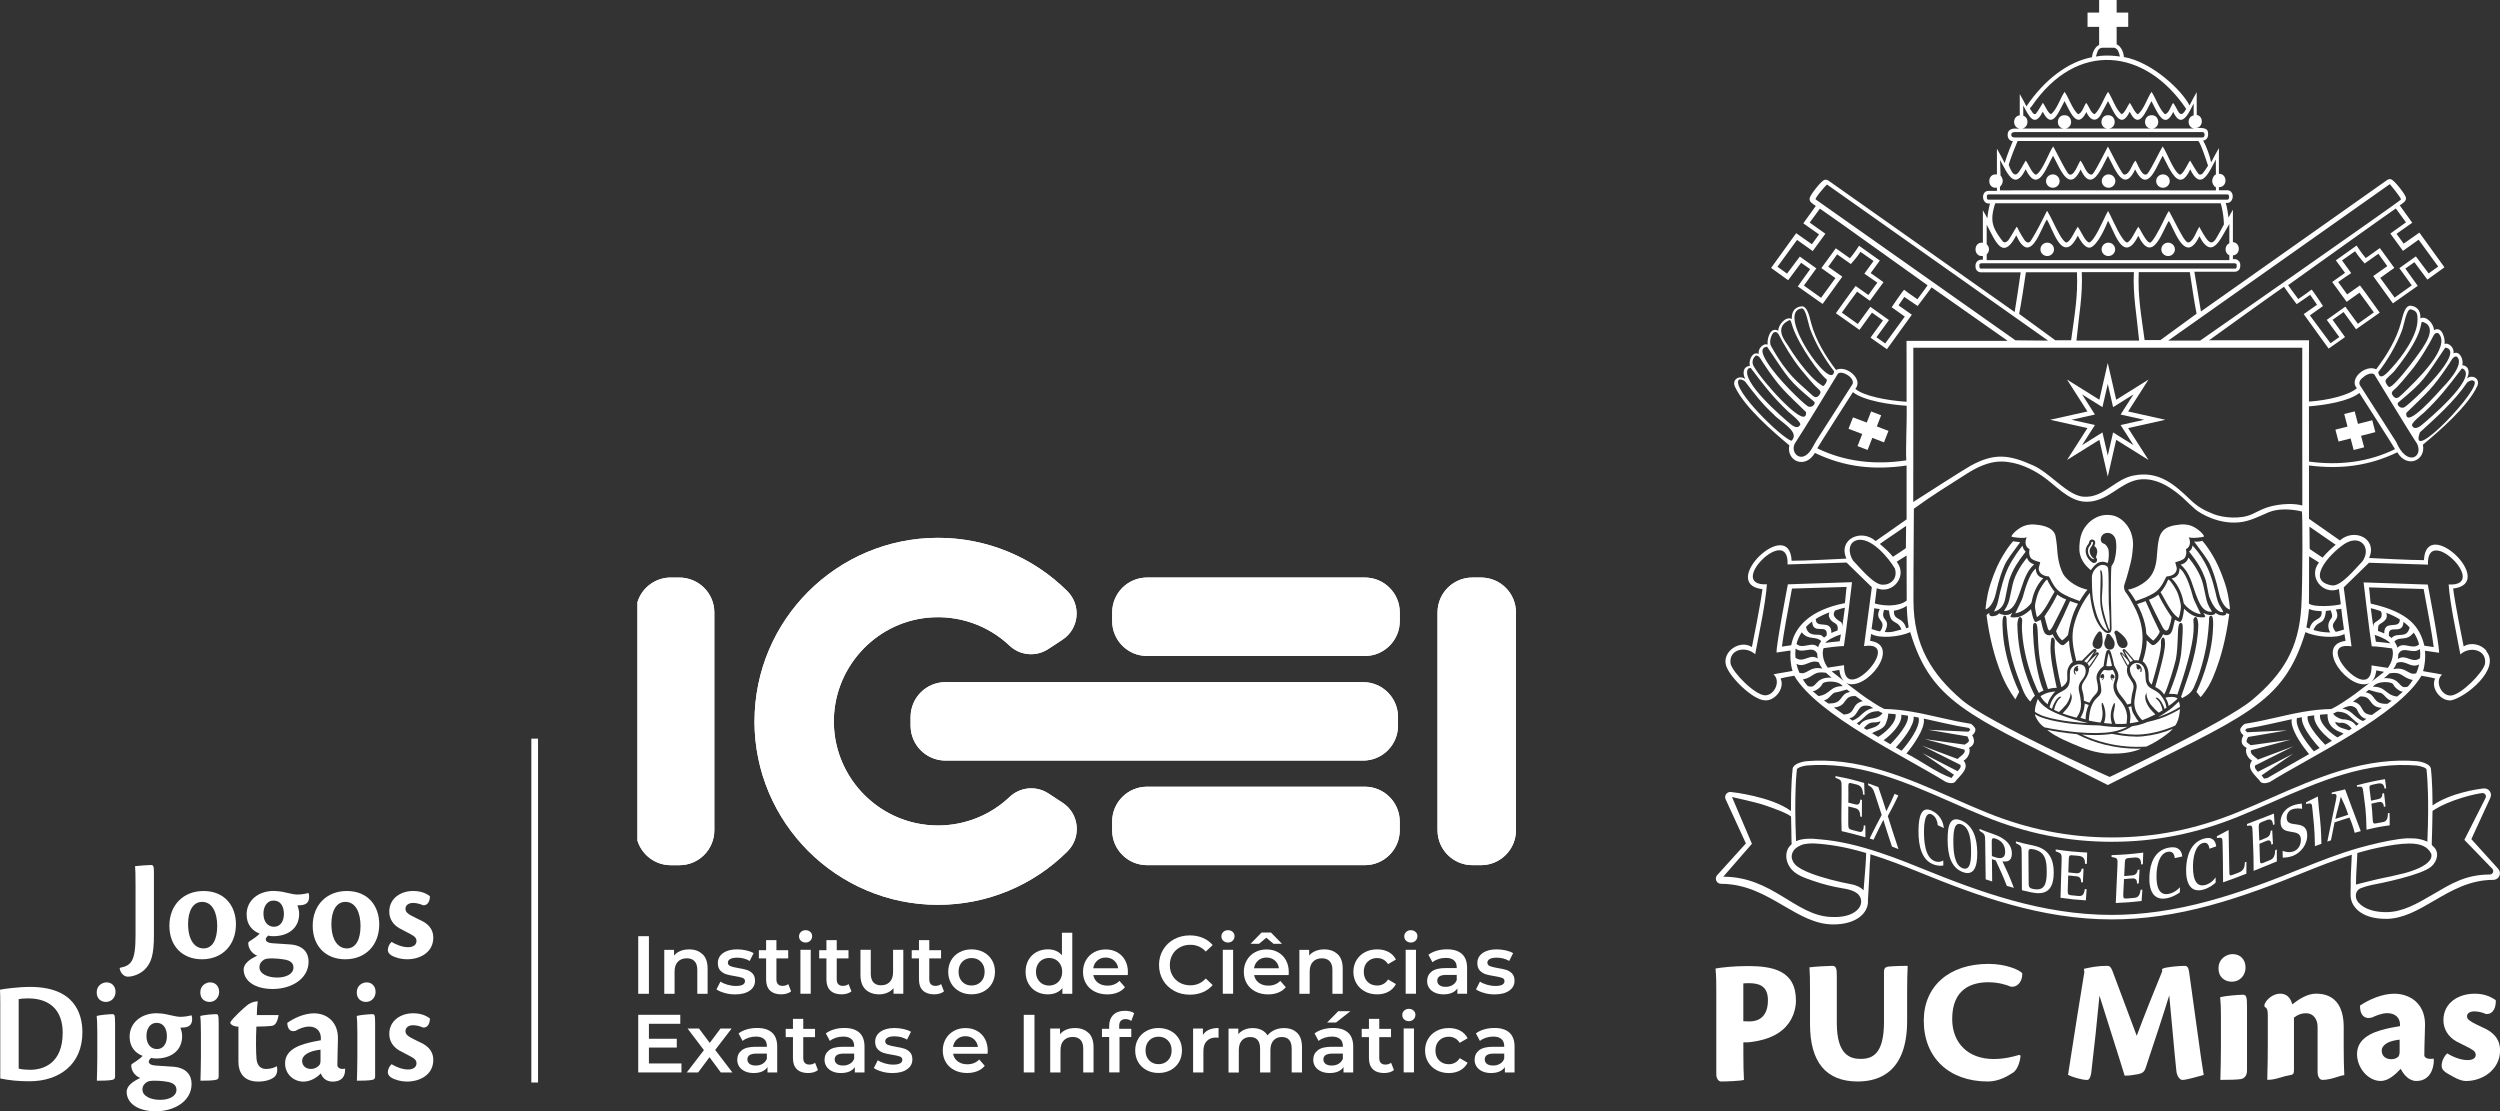 <?xml version="1.0" encoding="UTF-8"?><svg id="Layer_2" xmlns="http://www.w3.org/2000/svg" xmlns:xlink="http://www.w3.org/1999/xlink" viewBox="0 0 662.37 294.44"><rect x="0" y="0" width="662.37" height="294.44" fill="#333333" stroke="none"/><defs><style>.cls-1{clip-path:url(#clippath);}.cls-2{fill:#fff;}</style><clipPath id="clippath"><path class="cls-2" d="M303.91,208.44c-5.11,0-9.25,4.14-9.25,9.25v2.28c0,5.11,4.14,9.25,9.25,9.25h57.7c5.11,0,9.25-4.14,9.25-9.25v-2.28c0-5.11-4.14-9.25-9.25-9.25h-57.7Zm-53.4-27.71c-5.11,0-9.25,4.14-9.25,9.25v2.28c0,5.11,4.14,9.25,9.25,9.25h110.64c5.11,0,9.25-4.14,9.25-9.25v-2.28c0-5.11-4.14-9.25-9.25-9.25h-110.64Zm-72.78-27.71c-4.16,0-7.67,2.74-8.84,6.52v63.17c1.17,3.77,4.68,6.52,8.84,6.52h2.28c5.11,0,9.25-4.14,9.25-9.25v-57.7c0-5.11-4.14-9.25-9.25-9.25h-2.28Zm126.19,0c-5.11,0-9.25,4.14-9.25,9.25v2.28c0,5.11,4.14,9.25,9.25,9.25h57.7c5.11,0,9.25-4.14,9.25-9.25v-2.28c0-5.11-4.14-9.25-9.25-9.25h-57.7Zm86.2,0c-5.11,0-9.25,4.14-9.25,9.25v57.7c0,5.11,4.14,9.25,9.25,9.25h2.28c5.11,0,9.25-4.14,9.25-9.25v-57.7c0-5.11-4.14-9.25-9.25-9.25h-2.28Zm-190.22,38.1c0,26.81,21.8,48.61,48.61,48.61,13.04,0,25.3-5.17,34.32-14.17,3.75-3.74,3.13-9.97-1.29-12.87l-3.77-2.47c-3.23-2.11-7.48-1.72-10.28,.94-5.07,4.81-11.82,7.55-18.97,7.55-15.04,0-27.29-12.08-27.59-27.04-.28-14.35,10.65-26.66,24.93-28.02,8.13-.77,15.93,2.03,21.63,7.42,2.79,2.65,7.04,3,10.25,.89l3.76-2.47c4.43-2.91,5.03-9.13,1.28-12.87-9.01-8.97-21.25-14.12-34.26-14.12-26.81,0-48.61,21.81-48.61,48.61"/></clipPath></defs><g id="Layer_1-2"><g><g><path class="cls-2" d="M303.91,208.44c-5.11,0-9.25,4.14-9.25,9.25v2.28c0,5.11,4.14,9.25,9.25,9.25h57.7c5.11,0,9.25-4.14,9.25-9.25v-2.28c0-5.11-4.14-9.25-9.25-9.25h-57.7Zm-53.4-27.71c-5.11,0-9.25,4.14-9.25,9.25v2.28c0,5.11,4.14,9.25,9.25,9.25h110.64c5.11,0,9.25-4.14,9.25-9.25v-2.28c0-5.11-4.14-9.25-9.25-9.25h-110.64Zm-72.78-27.71c-4.16,0-7.67,2.74-8.84,6.52v63.17c1.17,3.77,4.68,6.52,8.84,6.52h2.28c5.11,0,9.25-4.14,9.25-9.25v-57.7c0-5.11-4.14-9.25-9.25-9.25h-2.28Zm126.19,0c-5.11,0-9.25,4.14-9.25,9.25v2.28c0,5.11,4.14,9.25,9.25,9.25h57.7c5.11,0,9.25-4.14,9.25-9.25v-2.28c0-5.11-4.14-9.25-9.25-9.25h-57.7Zm86.2,0c-5.11,0-9.25,4.14-9.25,9.25v57.7c0,5.11,4.14,9.25,9.25,9.25h2.28c5.11,0,9.25-4.14,9.25-9.25v-57.7c0-5.11-4.14-9.25-9.25-9.25h-2.28Zm-190.22,38.1c0,26.81,21.8,48.61,48.61,48.61,13.04,0,25.3-5.17,34.32-14.17,3.75-3.74,3.13-9.97-1.29-12.87l-3.77-2.47c-3.23-2.11-7.48-1.72-10.28,.94-5.07,4.81-11.82,7.55-18.97,7.55-15.04,0-27.29-12.08-27.59-27.04-.28-14.35,10.65-26.66,24.93-28.02,8.13-.77,15.93,2.03,21.63,7.42,2.79,2.65,7.04,3,10.25,.89l3.76-2.47c4.43-2.91,5.03-9.13,1.28-12.87-9.01-8.97-21.25-14.12-34.26-14.12-26.81,0-48.61,21.81-48.61,48.61"/><g class="cls-1"><rect class="cls-2" x="168.89" y="142.51" width="232.76" height="97.22"/></g></g><rect class="cls-2" x="169.1" y="248.04" width="2.83" height="15.26"/><path class="cls-2" d="M186.15,252.81c.89,.86,1.33,2.13,1.33,3.82v6.67h-2.73v-6.32c0-1.02-.24-1.78-.72-2.3-.48-.52-1.16-.78-2.05-.78-1,0-1.8,.3-2.38,.91-.58,.6-.87,1.47-.87,2.61v5.89h-2.73v-11.64h2.59v1.5c.45-.54,1.02-.94,1.7-1.22,.68-.28,1.45-.41,2.31-.41,1.47,0,2.65,.43,3.53,1.29"/><path class="cls-2" d="M191.99,263.08c-.9-.25-1.62-.56-2.16-.94l1.05-2.07c.52,.35,1.15,.63,1.89,.84,.73,.21,1.46,.32,2.17,.32,1.63,0,2.44-.43,2.44-1.29,0-.41-.21-.69-.62-.85-.41-.16-1.08-.31-1.99-.46-.96-.15-1.74-.31-2.35-.5-.6-.19-1.12-.52-1.57-.99-.44-.47-.66-1.13-.66-1.97,0-1.1,.46-1.99,1.38-2.65,.92-.66,2.17-.99,3.74-.99,.8,0,1.6,.09,2.4,.27,.8,.18,1.45,.43,1.96,.73l-1.04,2.07c-.99-.58-2.1-.87-3.34-.87-.8,0-1.41,.12-1.82,.36-.41,.24-.62,.55-.62,.95,0,.44,.22,.74,.66,.93,.44,.18,1.13,.35,2.06,.51,.93,.15,1.69,.31,2.29,.5,.6,.19,1.11,.51,1.54,.96,.43,.45,.64,1.09,.64,1.92,0,1.09-.47,1.96-1.42,2.62-.95,.66-2.23,.98-3.86,.98-.95,0-1.87-.12-2.77-.37"/><path class="cls-2" d="M209.61,262.66c-.32,.26-.71,.46-1.17,.59-.46,.13-.94,.2-1.45,.2-1.28,0-2.27-.34-2.96-1s-1.05-1.64-1.05-2.92v-5.6h-1.92v-2.18h1.92v-2.66h2.73v2.66h3.12v2.18h-3.12v5.54c0,.57,.14,1,.41,1.29,.28,.3,.68,.45,1.2,.45,.61,0,1.12-.16,1.53-.48l.76,1.94Z"/><path class="cls-2" d="M212.07,251.65h2.73v11.64h-2.73v-11.64Zm.13-2.39c-.34-.31-.5-.7-.5-1.17s.16-.85,.5-1.17c.33-.31,.75-.47,1.24-.47s.91,.15,1.24,.45c.34,.3,.5,.67,.5,1.12,0,.48-.16,.88-.49,1.21-.33,.33-.74,.49-1.25,.49s-.91-.16-1.24-.47"/><path class="cls-2" d="M225.59,262.66c-.32,.26-.71,.46-1.17,.59-.46,.13-.94,.2-1.45,.2-1.28,0-2.27-.34-2.96-1s-1.05-1.64-1.05-2.92v-5.6h-1.92v-2.18h1.92v-2.66h2.73v2.66h3.12v2.18h-3.12v5.54c0,.57,.14,1,.41,1.29,.28,.3,.68,.45,1.2,.45,.61,0,1.12-.16,1.53-.48l.76,1.94Z"/><path class="cls-2" d="M239.33,251.65v11.64h-2.59v-1.48c-.44,.52-.98,.93-1.64,1.21-.66,.28-1.36,.43-2.11,.43-1.55,0-2.78-.43-3.67-1.3-.89-.86-1.34-2.15-1.34-3.85v-6.65h2.73v6.28c0,1.05,.24,1.83,.71,2.35,.47,.52,1.14,.77,2.02,.77,.97,0,1.75-.3,2.32-.91,.57-.6,.86-1.47,.86-2.61v-5.89h2.73Z"/><path class="cls-2" d="M250.12,262.66c-.32,.26-.71,.46-1.17,.59-.46,.13-.94,.2-1.45,.2-1.28,0-2.27-.34-2.97-1s-1.05-1.64-1.05-2.92v-5.6h-1.92v-2.18h1.92v-2.66h2.73v2.66h3.12v2.18h-3.12v5.54c0,.57,.14,1,.41,1.29,.28,.3,.68,.45,1.2,.45,.61,0,1.12-.16,1.53-.48l.76,1.94Z"/><path class="cls-2" d="M259.9,260.11c.66-.67,.98-1.55,.98-2.64s-.33-1.97-.98-2.64c-.65-.67-1.48-1-2.49-1s-1.83,.34-2.47,1-.97,1.55-.97,2.64,.33,1.97,.97,2.64c.65,.67,1.47,1,2.47,1s1.83-.33,2.49-1m-5.67,2.57c-.95-.51-1.68-1.22-2.21-2.12-.53-.91-.79-1.94-.79-3.09s.27-2.17,.79-3.07c.53-.9,1.27-1.61,2.21-2.11,.94-.51,2.01-.76,3.18-.76s2.26,.26,3.21,.76c.94,.51,1.68,1.22,2.21,2.11,.53,.9,.79,1.93,.79,3.07s-.27,2.18-.79,3.09c-.53,.91-1.27,1.62-2.21,2.12-.95,.51-2.01,.76-3.21,.76s-2.24-.25-3.18-.76"/><path class="cls-2" d="M279.72,260.67c.52-.3,.94-.72,1.24-1.28,.31-.55,.46-1.19,.46-1.92s-.15-1.36-.46-1.92c-.3-.55-.72-.98-1.24-1.28-.52-.3-1.11-.45-1.77-.45s-1.24,.15-1.77,.45c-.52,.3-.94,.72-1.24,1.28-.31,.55-.46,1.19-.46,1.92s.15,1.37,.46,1.92c.3,.55,.72,.98,1.24,1.28s1.11,.45,1.77,.45,1.24-.15,1.77-.45m4.38-13.55v16.18h-2.62v-1.5c-.45,.55-1,.97-1.67,1.24-.66,.28-1.39,.41-2.19,.41-1.12,0-2.13-.25-3.02-.74-.9-.49-1.6-1.2-2.11-2.11-.51-.91-.76-1.95-.76-3.13s.26-2.22,.76-3.12c.51-.9,1.21-1.6,2.11-2.09,.89-.49,1.9-.74,3.02-.74,.77,0,1.48,.13,2.11,.39,.64,.26,1.18,.66,1.63,1.18v-5.97h2.73Z"/><path class="cls-2" d="M290.75,254.48c-.6,.52-.97,1.2-1.1,2.06h6.6c-.11-.84-.47-1.52-1.07-2.05-.6-.52-1.34-.79-2.22-.79s-1.61,.26-2.21,.78m8.05,3.87h-9.13c.16,.86,.58,1.54,1.25,2.04,.67,.5,1.51,.75,2.52,.75,1.28,0,2.33-.42,3.16-1.26l1.46,1.68c-.52,.63-1.18,1.1-1.99,1.42-.8,.32-1.7,.48-2.7,.48-1.28,0-2.41-.26-3.38-.77-.98-.51-1.73-1.22-2.26-2.12-.53-.91-.79-1.94-.79-3.08s.26-2.16,.77-3.06c.52-.91,1.23-1.62,2.15-2.12,.91-.51,1.95-.76,3.1-.76s2.15,.25,3.04,.75c.9,.5,1.59,1.21,2.09,2.11,.5,.91,.75,1.96,.75,3.15,0,.19-.02,.46-.04,.81"/><path class="cls-2" d="M311.06,262.5c-1.24-.68-2.22-1.61-2.92-2.8-.7-1.19-1.06-2.54-1.06-4.03s.36-2.84,1.07-4.03c.71-1.19,1.69-2.12,2.93-2.8,1.24-.67,2.63-1.01,4.18-1.01,1.25,0,2.39,.22,3.42,.66,1.03,.43,1.9,1.07,2.62,1.9l-1.83,1.72c-1.1-1.19-2.46-1.79-4.08-1.79-1.05,0-1.99,.23-2.81,.69-.83,.46-1.48,1.09-1.94,1.91-.47,.82-.7,1.74-.7,2.77s.23,1.96,.7,2.77,1.11,1.45,1.94,1.91c.83,.46,1.76,.69,2.81,.69,1.61,0,2.97-.6,4.08-1.81l1.83,1.74c-.71,.83-1.59,1.46-2.63,1.9-1.04,.43-2.18,.65-3.43,.65-1.54,0-2.93-.34-4.18-1.01"/><path class="cls-2" d="M323.98,251.65h2.73v11.64h-2.73v-11.64Zm.13-2.39c-.34-.31-.5-.7-.5-1.17s.16-.85,.5-1.17c.33-.31,.75-.47,1.24-.47s.91,.15,1.24,.45c.34,.3,.5,.67,.5,1.12,0,.48-.16,.88-.49,1.21-.33,.33-.74,.49-1.25,.49s-.91-.16-1.24-.47"/><path class="cls-2" d="M333.35,254.48c-.6,.52-.97,1.2-1.1,2.06h6.6c-.11-.84-.47-1.52-1.07-2.05-.6-.52-1.34-.79-2.22-.79s-1.61,.26-2.21,.78m4.07-4.42l-1.92-1.61-1.92,1.61h-2.25l2.92-2.99h2.49l2.92,2.99h-2.24Zm3.99,8.29h-9.13c.16,.86,.58,1.54,1.25,2.04,.67,.5,1.51,.75,2.52,.75,1.28,0,2.33-.42,3.16-1.26l1.46,1.68c-.52,.63-1.18,1.1-1.99,1.42-.8,.32-1.7,.48-2.7,.48-1.28,0-2.41-.26-3.38-.77-.98-.51-1.73-1.22-2.26-2.12-.53-.91-.79-1.94-.79-3.08s.26-2.16,.78-3.06c.51-.91,1.23-1.62,2.15-2.12,.91-.51,1.95-.76,3.1-.76s2.15,.25,3.04,.75c.9,.5,1.59,1.21,2.09,2.11,.5,.91,.75,1.96,.75,3.15,0,.19-.02,.46-.04,.81"/><path class="cls-2" d="M354.42,252.81c.89,.86,1.33,2.13,1.33,3.82v6.67h-2.73v-6.32c0-1.02-.24-1.78-.72-2.3-.48-.52-1.16-.78-2.05-.78-1,0-1.8,.3-2.38,.91-.58,.6-.87,1.47-.87,2.61v5.89h-2.73v-11.64h2.59v1.5c.45-.54,1.02-.94,1.7-1.22,.68-.28,1.45-.41,2.31-.41,1.47,0,2.65,.43,3.53,1.29"/><path class="cls-2" d="M361.63,262.68c-.96-.51-1.71-1.22-2.24-2.12-.54-.91-.81-1.94-.81-3.09s.27-2.17,.81-3.07c.54-.9,1.28-1.61,2.23-2.11,.95-.51,2.04-.76,3.26-.76,1.15,0,2.16,.23,3.02,.7,.86,.47,1.51,1.13,1.95,2l-2.09,1.22c-.34-.54-.75-.94-1.25-1.21-.5-.27-1.05-.41-1.65-.41-1.02,0-1.86,.33-2.53,.99s-1,1.54-1,2.65,.33,1.99,.99,2.65c.66,.66,1.51,.99,2.54,.99,.6,0,1.15-.13,1.65-.4,.5-.27,.92-.67,1.25-1.21l2.09,1.22c-.45,.87-1.11,1.54-1.97,2.02-.86,.47-1.86,.71-3,.71-1.21,0-2.29-.25-3.25-.76"/><path class="cls-2" d="M372.43,251.65h2.73v11.64h-2.73v-11.64Zm.13-2.39c-.34-.31-.5-.7-.5-1.17s.16-.85,.5-1.17c.33-.31,.75-.47,1.24-.47s.91,.15,1.24,.45c.34,.3,.5,.67,.5,1.12,0,.48-.16,.88-.49,1.21-.33,.33-.74,.49-1.25,.49s-.91-.16-1.24-.47"/><path class="cls-2" d="M384.84,260.99c.53-.31,.91-.76,1.12-1.34v-1.35h-2.81c-1.57,0-2.35,.52-2.35,1.55,0,.49,.2,.89,.59,1.18,.39,.29,.94,.43,1.64,.43s1.29-.16,1.82-.47m2.49-8.24c.91,.82,1.36,2.06,1.36,3.72v6.82h-2.57v-1.42c-.34,.51-.81,.9-1.43,1.17-.62,.27-1.36,.41-2.24,.41s-1.63-.15-2.29-.45-1.16-.71-1.52-1.24c-.35-.53-.54-1.13-.54-1.8,0-1.05,.39-1.89,1.17-2.52,.78-.63,2-.95,3.67-.95h3.01v-.17c0-.81-.24-1.44-.73-1.87-.49-.44-1.21-.66-2.17-.66-.66,0-1.3,.1-1.93,.31-.63,.2-1.17,.48-1.6,.85l-1.07-1.99c.61-.46,1.34-.82,2.2-1.07s1.77-.37,2.73-.37c1.72,0,3.03,.41,3.94,1.23"/><path class="cls-2" d="M393.22,263.08c-.9-.25-1.62-.56-2.16-.94l1.05-2.07c.52,.35,1.15,.63,1.89,.84,.73,.21,1.46,.32,2.17,.32,1.63,0,2.44-.43,2.44-1.29,0-.41-.21-.69-.62-.85-.41-.16-1.08-.31-1.99-.46-.96-.15-1.74-.31-2.35-.5-.6-.19-1.12-.52-1.57-.99-.44-.47-.66-1.13-.66-1.97,0-1.1,.46-1.99,1.38-2.65,.92-.66,2.17-.99,3.74-.99,.8,0,1.6,.09,2.4,.27,.8,.18,1.45,.43,1.96,.73l-1.04,2.07c-.99-.58-2.1-.87-3.34-.87-.8,0-1.41,.12-1.82,.36-.41,.24-.62,.55-.62,.95,0,.44,.22,.74,.66,.93,.44,.18,1.13,.35,2.06,.51,.93,.15,1.69,.31,2.29,.5,.6,.19,1.11,.51,1.54,.96,.43,.45,.64,1.09,.64,1.92,0,1.09-.47,1.96-1.42,2.62-.95,.66-2.23,.98-3.86,.98-.95,0-1.87-.12-2.77-.37"/><polygon class="cls-2" points="180.55 281.76 180.55 284.14 169.1 284.14 169.1 268.87 180.24 268.87 180.24 271.25 171.93 271.25 171.93 275.22 179.31 275.22 179.31 277.55 171.93 277.55 171.93 281.76 180.55 281.76"/><polygon class="cls-2" points="190.97 284.14 187.98 280.1 184.97 284.14 181.96 284.14 186.5 278.23 182.16 272.5 185.19 272.5 188.05 276.31 190.9 272.5 193.85 272.5 189.49 278.18 194.04 284.14 190.97 284.14"/><path class="cls-2" d="M202.06,281.84c.53-.31,.91-.76,1.12-1.34v-1.35h-2.81c-1.57,0-2.35,.52-2.35,1.55,0,.49,.2,.89,.59,1.18,.39,.29,.94,.43,1.64,.43s1.29-.16,1.82-.47m2.49-8.24c.91,.82,1.36,2.06,1.36,3.72v6.82h-2.57v-1.42c-.34,.51-.81,.9-1.43,1.17-.62,.27-1.36,.41-2.24,.41s-1.63-.15-2.29-.45c-.66-.3-1.16-.71-1.52-1.24-.35-.53-.54-1.13-.54-1.8,0-1.05,.39-1.89,1.17-2.52,.78-.63,2-.95,3.67-.95h3.01v-.17c0-.81-.24-1.44-.73-1.87-.49-.44-1.21-.66-2.17-.66-.66,0-1.3,.1-1.93,.3-.63,.21-1.17,.49-1.6,.85l-1.07-1.99c.61-.47,1.34-.82,2.2-1.07,.86-.25,1.77-.37,2.73-.37,1.72,0,3.03,.41,3.94,1.23"/><path class="cls-2" d="M216.72,283.51c-.32,.26-.71,.46-1.17,.59-.46,.13-.94,.2-1.45,.2-1.28,0-2.27-.34-2.96-1s-1.05-1.64-1.05-2.92v-5.6h-1.92v-2.18h1.92v-2.66h2.73v2.66h3.12v2.18h-3.12v5.54c0,.57,.14,1,.41,1.29,.28,.3,.68,.45,1.2,.45,.61,0,1.12-.16,1.53-.48l.76,1.94Z"/><path class="cls-2" d="M225.19,281.84c.53-.31,.91-.76,1.12-1.34v-1.35h-2.81c-1.57,0-2.35,.52-2.35,1.55,0,.49,.2,.89,.59,1.18,.39,.29,.94,.43,1.64,.43s1.29-.16,1.82-.47m2.49-8.24c.91,.82,1.36,2.06,1.36,3.72v6.82h-2.57v-1.42c-.34,.51-.81,.9-1.43,1.17s-1.36,.41-2.24,.41-1.63-.15-2.29-.45c-.66-.3-1.16-.71-1.52-1.24-.35-.53-.54-1.13-.54-1.8,0-1.05,.39-1.89,1.17-2.52,.78-.63,2-.95,3.67-.95h3.01v-.17c0-.81-.24-1.44-.73-1.87-.49-.44-1.21-.66-2.17-.66-.66,0-1.3,.1-1.93,.3-.63,.21-1.17,.49-1.6,.85l-1.07-1.99c.61-.47,1.34-.82,2.2-1.07s1.77-.37,2.73-.37c1.72,0,3.03,.41,3.94,1.23"/><path class="cls-2" d="M233.68,283.92c-.9-.25-1.62-.56-2.16-.94l1.05-2.07c.52,.35,1.15,.63,1.89,.84,.73,.21,1.46,.32,2.17,.32,1.63,0,2.44-.43,2.44-1.29,0-.41-.21-.69-.62-.85-.41-.16-1.08-.31-1.99-.46-.96-.15-1.74-.31-2.35-.5-.6-.19-1.12-.52-1.57-.99-.44-.47-.67-1.13-.67-1.97,0-1.1,.46-1.99,1.39-2.65,.92-.66,2.17-.99,3.74-.99,.8,0,1.6,.09,2.4,.27,.8,.18,1.45,.43,1.96,.73l-1.04,2.07c-.99-.58-2.1-.87-3.34-.87-.8,0-1.41,.12-1.82,.36-.41,.24-.62,.56-.62,.95,0,.44,.22,.74,.66,.93,.44,.18,1.13,.35,2.06,.51,.93,.15,1.69,.31,2.29,.5,.6,.19,1.11,.51,1.54,.96,.43,.45,.64,1.09,.64,1.92,0,1.09-.47,1.96-1.42,2.62-.95,.66-2.23,.98-3.86,.98-.95,0-1.87-.12-2.77-.37"/><path class="cls-2" d="M253.6,275.32c-.6,.52-.97,1.2-1.1,2.06h6.6c-.11-.84-.47-1.52-1.07-2.05-.6-.52-1.34-.79-2.22-.79s-1.61,.26-2.21,.78m8.05,3.87h-9.13c.16,.86,.58,1.54,1.25,2.04,.67,.5,1.51,.75,2.52,.75,1.28,0,2.33-.42,3.16-1.27l1.46,1.68c-.52,.62-1.18,1.1-1.99,1.42-.8,.32-1.7,.48-2.7,.48-1.28,0-2.4-.26-3.38-.77-.98-.51-1.73-1.22-2.26-2.12-.53-.91-.79-1.94-.79-3.08s.26-2.16,.78-3.06c.51-.91,1.23-1.61,2.15-2.12s1.95-.76,3.1-.76,2.15,.25,3.04,.75c.9,.5,1.59,1.21,2.09,2.11,.5,.91,.75,1.96,.75,3.15,0,.19-.02,.46-.04,.81"/><rect class="cls-2" x="271.24" y="268.88" width="2.84" height="15.26"/><path class="cls-2" d="M288.4,273.65c.89,.86,1.33,2.13,1.33,3.82v6.67h-2.73v-6.32c0-1.02-.24-1.78-.72-2.3-.48-.52-1.16-.78-2.05-.78-1,0-1.8,.3-2.38,.91-.58,.6-.87,1.47-.87,2.61v5.89h-2.73v-11.64h2.59v1.5c.45-.54,1.02-.94,1.7-1.22,.68-.28,1.45-.41,2.31-.41,1.47,0,2.65,.43,3.53,1.29"/><path class="cls-2" d="M296.53,271.88v.7h3.2v2.18h-3.12v9.37h-2.73v-9.37h-1.92v-2.18h1.92v-.74c0-1.25,.36-2.23,1.09-2.95,.73-.72,1.75-1.08,3.07-1.08,1.05,0,1.87,.21,2.46,.63l-.76,2.05c-.47-.32-.97-.48-1.5-.48-1.15,0-1.72,.62-1.72,1.87"/><path class="cls-2" d="M309.44,280.95c.66-.67,.98-1.54,.98-2.64s-.33-1.97-.98-2.64c-.65-.67-1.48-1-2.49-1s-1.83,.34-2.47,1-.97,1.55-.97,2.64,.33,1.97,.97,2.64c.65,.67,1.47,1,2.47,1s1.83-.33,2.49-1m-5.67,2.57c-.95-.51-1.68-1.22-2.21-2.12-.53-.91-.79-1.94-.79-3.09s.26-2.17,.79-3.07c.53-.9,1.27-1.61,2.21-2.11,.94-.51,2.01-.76,3.18-.76s2.26,.26,3.21,.76c.94,.51,1.68,1.22,2.21,2.11,.53,.9,.79,1.93,.79,3.07s-.27,2.18-.79,3.09c-.53,.91-1.27,1.61-2.21,2.12-.95,.51-2.01,.76-3.21,.76s-2.24-.25-3.18-.76"/><path class="cls-2" d="M322.85,272.36v2.6c-.23-.04-.44-.07-.63-.07-1.06,0-1.89,.31-2.49,.93-.6,.62-.89,1.51-.89,2.67v5.65h-2.73v-11.64h2.6v1.7c.78-1.22,2.16-1.83,4.14-1.83"/><path class="cls-2" d="M343.67,273.64c.86,.85,1.29,2.13,1.29,3.83v6.67h-2.73v-6.32c0-1.02-.22-1.79-.67-2.3-.45-.52-1.1-.77-1.94-.77-.91,0-1.65,.3-2.2,.91-.55,.6-.83,1.46-.83,2.58v5.91h-2.73v-6.32c0-1.02-.22-1.79-.67-2.3-.45-.52-1.1-.77-1.94-.77-.93,0-1.67,.3-2.21,.89-.54,.6-.82,1.46-.82,2.6v5.91h-2.72v-11.64h2.59v1.48c.44-.52,.98-.92,1.64-1.2,.65-.28,1.38-.41,2.18-.41,.87,0,1.65,.16,2.32,.49,.67,.33,1.21,.81,1.6,1.45,.48-.61,1.1-1.09,1.85-1.43,.76-.34,1.59-.51,2.51-.51,1.47,0,2.63,.42,3.49,1.28"/><path class="cls-2" d="M354.57,267.92h3.2l-3.79,2.99h-2.36l2.94-2.99Zm.1,13.92c.53-.31,.91-.76,1.12-1.34v-1.35h-2.81c-1.57,0-2.35,.52-2.35,1.55,0,.49,.2,.89,.59,1.18,.39,.29,.94,.43,1.64,.43s1.29-.16,1.82-.47m2.49-8.24c.91,.82,1.36,2.06,1.36,3.72v6.82h-2.57v-1.42c-.34,.51-.81,.9-1.43,1.17s-1.36,.41-2.24,.41-1.63-.15-2.29-.45c-.66-.3-1.16-.71-1.52-1.24-.35-.53-.54-1.13-.54-1.8,0-1.05,.39-1.89,1.17-2.52,.78-.63,2-.95,3.67-.95h3.01v-.17c0-.81-.24-1.44-.73-1.87-.49-.44-1.21-.66-2.17-.66-.66,0-1.3,.1-1.93,.3-.63,.21-1.17,.49-1.6,.85l-1.07-1.99c.61-.47,1.34-.82,2.2-1.07s1.77-.37,2.73-.37c1.72,0,3.03,.41,3.94,1.23"/><path class="cls-2" d="M369.33,283.51c-.32,.26-.71,.46-1.17,.59-.46,.13-.94,.2-1.45,.2-1.28,0-2.27-.34-2.96-1s-1.05-1.64-1.05-2.92v-5.6h-1.92v-2.18h1.92v-2.66h2.73v2.66h3.12v2.18h-3.12v5.54c0,.57,.14,1,.41,1.29,.28,.3,.68,.45,1.2,.45,.61,0,1.12-.16,1.53-.48l.76,1.94Z"/><path class="cls-2" d="M371.9,272.49h2.73v11.64h-2.73v-11.64Zm.13-2.39c-.34-.31-.5-.7-.5-1.17s.16-.85,.5-1.17c.33-.31,.75-.47,1.24-.47s.91,.15,1.24,.45c.34,.3,.5,.67,.5,1.12,0,.48-.16,.88-.49,1.21-.33,.33-.74,.49-1.25,.49s-.91-.16-1.24-.47"/><path class="cls-2" d="M380.62,283.53c-.96-.51-1.71-1.22-2.24-2.12-.54-.91-.81-1.94-.81-3.09s.27-2.17,.81-3.07c.54-.9,1.28-1.61,2.23-2.11,.95-.51,2.04-.76,3.26-.76,1.15,0,2.16,.23,3.02,.7,.86,.47,1.51,1.13,1.95,2l-2.09,1.22c-.34-.54-.75-.94-1.25-1.21-.5-.27-1.05-.41-1.65-.41-1.02,0-1.86,.33-2.53,.99-.67,.66-1,1.54-1,2.65s.33,1.99,.99,2.65c.66,.66,1.51,.99,2.54,.99,.6,0,1.15-.13,1.65-.4,.5-.27,.92-.67,1.25-1.21l2.09,1.22c-.45,.87-1.11,1.54-1.97,2.02-.86,.47-1.86,.71-3,.71-1.21,0-2.29-.25-3.25-.76"/><path class="cls-2" d="M397.42,281.84c.53-.31,.91-.76,1.12-1.34v-1.35h-2.81c-1.57,0-2.35,.52-2.35,1.55,0,.49,.2,.89,.59,1.18,.39,.29,.94,.43,1.64,.43s1.29-.16,1.82-.47m2.49-8.24c.91,.82,1.36,2.06,1.36,3.72v6.82h-2.57v-1.42c-.34,.51-.81,.9-1.43,1.17s-1.36,.41-2.24,.41-1.63-.15-2.29-.45c-.66-.3-1.16-.71-1.52-1.24-.35-.53-.54-1.13-.54-1.8,0-1.05,.39-1.89,1.17-2.52,.78-.63,2-.95,3.67-.95h3.01v-.17c0-.81-.24-1.44-.73-1.87-.49-.44-1.21-.66-2.17-.66-.66,0-1.3,.1-1.93,.3-.63,.21-1.17,.49-1.6,.85l-1.07-1.99c.61-.47,1.34-.82,2.2-1.07s1.77-.37,2.73-.37c1.72,0,3.03,.41,3.94,1.23"/><g><path class="cls-2" d="M35.91,234.4c0-2.61-.04-4.21-.12-4.91,1.01-.12,3.39-.31,4.21-.31,.66,0,.78,.35,.78,2.07v16.49c0,5.15-.66,7.33-2.42,9.12-1.17,1.17-3.08,1.91-4.48,1.91-1.09,0-1.99-1.01-2.18-2.22l.04-.12c3.08-.59,4.17-1.79,4.17-8.62v-13.41Z"/><path class="cls-2" d="M53.93,236.07c5.62,0,8.58,3.98,8.58,8.81,0,5.46-3.55,9.28-9.01,9.28-5.03,0-8.62-3.35-8.62-8.89s3.78-9.2,9.01-9.2h.04Zm-.43,2.89c-2.38,0-3.67,2.46-3.67,5.81,0,4.45,1.87,6.51,4.09,6.51,2.42,0,3.63-2.38,3.63-5.97,0-3.31-1.17-6.36-4.02-6.36h-.04Z"/><path class="cls-2" d="M72.6,236.07c.9,0,2.22,.16,3.2,.43,.94,.2,2.18,.51,2.92,.51,1.17,0,2.46-.23,3-.43,.12,.23,.19,.62,.19,.97,0,1.4-.66,2.11-1.99,2.26-.27,.04-.7,.04-1.13,.08,.31,.74,.47,1.56,.47,2.22,0,3.98-3.12,5.93-6.82,5.93-.62,0-1.05-.04-1.4-.16-.27,.27-.62,.62-.62,.94,0,.55,.39,.97,1.75,1.09,1.56,.12,3.12,.19,4.64,.31,3.59,.23,4.95,2.26,4.95,4.56,0,4.6-4.6,7.25-9.48,7.25s-7.72-2.22-7.72-5.15c0-1.68,1.83-2.85,3.59-3.67-1.17-.47-2.34-1.64-2.38-3.31,0-.16,.08-.35,.35-.51,.74-.47,1.95-1.25,2.69-2.03-1.79-.66-3.47-2.22-3.47-5.07,0-3.74,3.12-6.24,7.21-6.24h.04Zm-3.86,20.2c0,1.72,2.14,2.73,4.68,2.73,2.38,0,4.33-.94,4.33-2.65,0-1.01-.58-1.91-2.73-2.18-1.21-.2-2.65-.27-3.67-.23-.47,0-1.05,.12-1.36,.31-.7,.39-1.25,1.05-1.25,1.99v.04Zm3.67-17.66c-1.64,0-2.61,1.6-2.61,3.43,0,2.18,1.13,3.51,2.81,3.51s2.61-1.48,2.61-3.39c0-1.72-.66-3.55-2.77-3.55h-.04Z"/><path class="cls-2" d="M91.9,236.07c5.62,0,8.58,3.98,8.58,8.81,0,5.46-3.55,9.28-9.01,9.28-5.03,0-8.62-3.35-8.62-8.89s3.78-9.2,9.01-9.2h.04Zm-.43,2.89c-2.38,0-3.67,2.46-3.67,5.81,0,4.45,1.87,6.51,4.09,6.51,2.42,0,3.63-2.38,3.63-5.97,0-3.31-1.17-6.36-4.02-6.36h-.04Z"/><path class="cls-2" d="M109.53,236.07c1.56,0,3.08,.39,4.37,1.36,.04,1.01-.43,2.53-1.79,2.42-.78-.35-1.75-.62-2.69-.62-1.17,0-1.99,.62-1.99,1.56,0,.82,.62,1.29,1.44,1.75,.74,.43,2.3,1.13,3.2,1.6,1.95,1.09,2.73,2.57,2.73,4.29,0,3.86-3.43,5.73-6.98,5.73-1.52,0-3.16-.43-4.21-1.09-.51-.35-.86-.82-.86-1.4,.04-.82,.47-1.68,1.01-2.11,1.13,.7,2.81,1.4,4.37,1.4,1.4,0,2.22-.66,2.22-1.64,0-.7-.39-1.21-1.52-1.79-.97-.55-1.99-1.01-2.96-1.56-1.6-.9-2.73-2.38-2.73-4.45,0-3.47,3-5.46,6.36-5.46h.04Z"/><path class="cls-2" d="M.08,266.67c0-2.69-.04-3.43-.08-4.45,.86-.2,4.8-.74,7.99-.74,11.74,0,13.84,7.06,13.84,12.05,0,8.42-6.04,12.95-14.04,12.95-2.89,0-5.23-.23-7.72-.74v-19.07Zm4.87,16.46c.94,.23,1.99,.31,3.04,.31,3.51,0,8.62-1.68,8.62-9.83,0-5.89-3.35-9.09-9.16-9.09-1.21,0-1.91,.08-2.5,.2v18.41Z"/><path class="cls-2" d="M28.23,260.28c1.48,0,2.38,1.09,2.38,2.53s-1.05,2.65-2.53,2.65c-1.21,0-2.46-.74-2.46-2.53,0-1.91,1.6-2.65,2.57-2.65h.04Zm2.26,24.88c0,.7-.27,.9-1.13,1.01-.78,.12-2.18,.16-3.7,.16,.04-1.6,.12-3.86,.12-6.12v-6.67c0-2.38-.08-3.59-.16-4.37,.9-.27,3.35-.47,4.17-.47,.55,0,.7,.2,.7,2.46v14Z"/><path class="cls-2" d="M41.6,268.47c.9,0,2.22,.16,3.2,.43,.94,.2,2.18,.51,2.92,.51,1.17,0,2.46-.23,3-.43,.12,.23,.19,.62,.19,.97,0,1.4-.66,2.11-1.99,2.26-.27,.04-.7,.04-1.13,.08,.31,.74,.47,1.56,.47,2.22,0,3.98-3.12,5.93-6.82,5.93-.62,0-1.05-.04-1.4-.16-.27,.27-.62,.62-.62,.94,0,.55,.39,.97,1.75,1.09,1.56,.12,3.12,.19,4.64,.31,3.59,.23,4.95,2.26,4.95,4.56,0,4.6-4.6,7.25-9.48,7.25s-7.72-2.22-7.72-5.15c0-1.68,1.83-2.85,3.59-3.67-1.17-.47-2.34-1.64-2.38-3.31,0-.16,.08-.35,.35-.51,.74-.47,1.95-1.25,2.69-2.03-1.79-.66-3.47-2.22-3.47-5.07,0-3.74,3.12-6.24,7.21-6.24h.04Zm-3.86,20.2c0,1.72,2.14,2.73,4.68,2.73,2.38,0,4.33-.94,4.33-2.65,0-1.01-.58-1.91-2.73-2.18-1.21-.2-2.65-.27-3.67-.23-.47,0-1.05,.12-1.36,.31-.7,.39-1.25,1.05-1.25,1.99v.04Zm3.67-17.66c-1.64,0-2.61,1.6-2.61,3.43,0,2.18,1.13,3.51,2.81,3.51s2.61-1.48,2.61-3.39c0-1.72-.66-3.55-2.77-3.55h-.04Z"/><path class="cls-2" d="M55.68,260.28c1.48,0,2.38,1.09,2.38,2.53s-1.05,2.65-2.53,2.65c-1.21,0-2.46-.74-2.46-2.53,0-1.91,1.6-2.65,2.57-2.65h.04Zm2.26,24.88c0,.7-.27,.9-1.13,1.01-.78,.12-2.18,.16-3.7,.16,.04-1.6,.12-3.86,.12-6.12v-6.67c0-2.38-.08-3.59-.16-4.37,.9-.27,3.35-.47,4.17-.47,.55,0,.7,.2,.7,2.46v14Z"/><path class="cls-2" d="M73.38,282.58c.2,.94,.04,2.14-.66,2.73-.94,.82-2.57,1.25-4.29,1.25-3.98,0-5.26-2.53-5.26-5.23v-9.32c-1.44,0-2.18-.7-2.18-1.09,.55-1.13,3.7-3.94,4.37-4.48,.66-.55,1.4-1.01,2.92-1.17-.16,1.17-.23,2.57-.23,3.67h5.77c-.47,2.69-1.33,2.81-2.11,2.89-.9,.08-2.14,.16-3.78,.16-.16,3.2-.12,6.98,.04,8.62,.19,1.91,1.25,2.61,2.57,2.61,1.17,0,2.26-.39,2.73-.7l.12,.08Z"/><path class="cls-2" d="M91.44,283.29c.04,2.07-1.05,3.28-3.28,3.28-1.6,0-2.65-.82-3.16-2.18-1.01,1.09-2.73,2.18-4.6,2.18-2.57,0-4.87-1.95-4.87-4.84,0-4.02,4.68-5.11,7.45-5.73,.7-.16,1.56-.27,2.03-.39v-.66c0-1.64-1.13-2.96-3.08-2.96-1.4,0-2.77,.62-3.63,1.13-1.64,.47-2.18-.94-2.18-2.11,1.68-1.21,4.45-2.53,7.06-2.53,3.51,0,6.36,2.34,6.36,6.59,0,1.6-.16,4.56-.16,7.1,0,.51,.47,1.05,1.4,1.05,.2,0,.47-.04,.66-.08v.16Zm-11.39-2.22c0,1.36,1.05,2.14,2.3,2.14,1.09,0,1.72-.43,2.26-1.01,.2-.23,.31-.62,.31-1.33v-2.77c-3.39,.39-4.87,1.64-4.87,2.92v.04Z"/><path class="cls-2" d="M97.13,260.28c1.48,0,2.38,1.09,2.38,2.53s-1.05,2.65-2.53,2.65c-1.21,0-2.46-.74-2.46-2.53,0-1.91,1.6-2.65,2.57-2.65h.04Zm2.26,24.88c0,.7-.27,.9-1.13,1.01-.78,.12-2.18,.16-3.7,.16,.04-1.6,.12-3.86,.12-6.12v-6.67c0-2.38-.08-3.59-.16-4.37,.9-.27,3.35-.47,4.17-.47,.55,0,.7,.2,.7,2.46v14Z"/><path class="cls-2" d="M109.53,268.47c1.56,0,3.08,.39,4.37,1.36,.04,1.01-.43,2.53-1.79,2.42-.78-.35-1.75-.62-2.69-.62-1.17,0-1.99,.62-1.99,1.56,0,.82,.62,1.29,1.44,1.75,.74,.43,2.3,1.13,3.2,1.6,1.95,1.09,2.73,2.57,2.73,4.29,0,3.86-3.43,5.73-6.98,5.73-1.52,0-3.16-.43-4.21-1.09-.51-.35-.86-.82-.86-1.4,.04-.82,.47-1.68,1.01-2.11,1.13,.7,2.81,1.4,4.37,1.4,1.4,0,2.22-.66,2.22-1.64,0-.7-.39-1.21-1.52-1.79-.97-.55-1.99-1.01-2.96-1.56-1.6-.9-2.73-2.38-2.73-4.45,0-3.47,3-5.46,6.36-5.46h.04Z"/></g><rect class="cls-2" x="140.78" y="195.7" width="1.77" height="91.11"/><g><path class="cls-2" d="M591.32,260.1c2.07,0,3.63-1.61,3.63-3.75s-1.39-3.56-3.39-3.56h-.05c-1.54,0-3.72,1.16-3.72,3.75s1.9,3.56,3.53,3.56"/><path class="cls-2" d="M500.4,256.09c-.79,.1-1.24,.36-1.24,1.4v13.26c0,8.63-3.14,9.8-6.2,9.8-2.7,0-6.3-.98-6.3-9.47v-12.18c0-2.22-.1-3-1.26-3-1.08,0-4.87,.23-5.84,.38l-.16,.02,.02,.17c.1,1,.14,2.98,.14,6.05v8.84c0,10.07,4.26,15.18,12.65,15.18,5.97,0,13.08-2.78,13.08-16.03v-6.73c0-4.08,.05-5.91,.14-7.7v-.18s-.18,0-.18,0c-.92,0-3.41,.05-4.84,.19"/><path class="cls-2" d="M526.85,260.25c2.75,0,4.87,.73,5.89,1.16h.05c.74,.11,1.42-.12,1.96-.64,.71-.68,1.11-1.81,1.03-2.88v-.06s-.05-.04-.05-.04c-.73-.81-4.18-2.41-8.88-2.41-10.42,0-17.15,5.9-17.15,15.04,0,9.79,6.68,16.12,17,16.12,2.98,0,5.39-1.54,6.68-2.37l.17-.11,.03-.02c.94-.89,1.56-2.4,1.76-4.25v-.12s-.35-.18-.35-.18l-.37,.1c-1.21,.35-3.48,.99-6.45,.99-6.64,0-10.94-4.16-10.94-10.6,0-8.05,5.23-9.74,9.61-9.74"/><path class="cls-2" d="M582.28,273.96l-2.27-16.36h0c-.19-1.26-.49-1.7-1.17-1.7-1.2,0-5.09,.27-5.91,.78l-.08,.05v.67c-1.96,4.73-4.76,11.74-6.73,17.03l-6.03-16.11c-.68-1.96-1-2.48-1.91-2.42-2.42,0-4.21,.39-5.52,.67l-.53,.12,.11,.89c-1.33,8.01-2.59,16.1-3.51,22.01-.31,2.02-.58,3.74-.79,5.06l-.02,.12,.11,.06c.79,.44,3.43,1.3,4.96,1.3,.66,0,.93-1.03,1.07-1.81,.65-5.31,1.68-14.94,2.19-20.53,.82,2.62,1.94,6.17,3.03,9.61,1.57,4.95,3.05,9.63,3.6,11.47l.04,.12h.13c.93,0,2.04-.12,3.39-.38,1.23-.25,1.72-.66,2.07-1.76,2.35-7.04,4.89-14.73,6.22-19.13l.91,9.78c.44,4.98,.72,7.71,.95,9.91l.05,.44c.1,1.08,.8,2.28,1.59,2.28,.94,0,3.85-.82,5.09-1.17l.55-.15-.03-.16c-.42-2.52-.96-6.21-1.56-10.67"/><path class="cls-2" d="M594.17,263.56c-1.16,0-4.57,.29-5.81,.62l-.14,.04,.02,.15c.08,.76,.19,2.14,.19,5.25v8.04c0,2.52-.08,5.78-.13,7.72l-.02,.73h.18c2.48,0,4.2-.06,5.12-.19,1.3-.15,1.76-1.26,1.76-2.25v-16.98c0-2.67-.18-3.14-1.17-3.14"/><path class="cls-2" d="M620.96,277.7v-5.55c0-5.81-2.53-8.88-7.31-8.88-2.31,0-4.48,1.41-6.32,2.83-.49-1.88-1.57-2.83-3.23-2.83-1.85,0-3.66,1.52-4.14,2.89v.53s.07,.05,.07,.05c.64,.4,.82,.87,.82,2.2v7.67c0,2.48-.04,6.33-.14,9.31v.18s.18,0,.18,0c1.25,0,2.36-.33,3.43-.65,.72-.22,1.41-.42,2.13-.53,1.16-.15,1.33-.44,1.33-1.35v-13.97c.95-.67,1.76-1.14,3.27-1.14,1.76,0,2.99,1.47,2.99,3.59v12.04c0,.84,.39,2.02,1.26,2.02,1.52,0,2.95-.46,4.09-.82,.63-.2,1.17-.38,1.55-.41l.17-.02v-.17c-.09-1.67-.15-4.42-.15-7"/><path class="cls-2" d="M635.78,278.46c0,.76-.11,1.22-.36,1.51-.6,.51-1.05,.66-1.92,.66-1.23,0-2.47-.7-2.47-2.27v-.05c0-.55,.35-2.37,4.75-2.86v3Zm8.78,2.04c-.17,.04-.5,.04-.71,.04-1.04,0-1.53-.54-1.53-.91,0-1.77,.06-3.51,.11-5.05,.04-1.22,.08-2.28,.08-3.13,0-5.64-4.1-8.17-8.16-8.17-3.26,0-6.78,1.6-8.99,3.09l-.07,.05v.09c-.02,.59,.04,2.05,.98,2.79,.54,.43,1.25,.53,2.15,.29l.12-.05c.92-.41,2.46-1.11,3.97-1.11,2.05,0,3.37,1.19,3.37,3.02v.42c-.55,.1-1.49,.27-2.27,.4-3.19,.68-9.12,1.95-9.12,6.99,0,3.74,2.99,7.14,6.27,7.14,1.96,0,3.77-1.6,5.3-3.22,.68,1.3,2.03,3.22,4.16,3.22,3.41,0,4.62-2.99,4.62-5.54l-.1-.4-.17,.04Z"/><path class="cls-2" d="M658.88,272.75h0c-.32-.16-.76-.37-1.23-.59-.92-.44-1.97-.93-2.5-1.24-.94-.56-1.52-.94-1.52-1.68s.76-1.28,1.91-1.28c1,0,2.1,.25,3.09,.69h.06c.64,.06,1.18-.13,1.62-.56,.79-.78,1-2.1,.94-3v-.08s-.07-.05-.07-.05c-1.59-1.14-3.35-1.68-5.54-1.68h-.05c-3.95,0-8.21,2.2-8.21,7.04,0,2.28,1.22,4.31,3.36,5.56,.63,.33,1.26,.64,1.87,.95,.62,.31,1.23,.62,1.82,.93,1.26,.68,1.51,1.16,1.51,1.73,0,.86-.8,1.38-2.14,1.38-2.34,0-4.64-1.31-5.3-1.71l-.11-.07-.1,.09c-.69,.64-1.38,1.94-1.38,3.19,0,.96,.69,1.52,1.36,1.94l.4,.23c1.33,.79,3.15,1.87,4.7,1.87,4.43,0,9.02-3.04,9.02-8.13,0-2.41-1.14-4.21-3.5-5.52"/><path class="cls-2" d="M463.57,270.63c-.17,0-.94-.03-1.68-.06v-10.01c.48-.07,1.05-.07,1.4-.07,2.53,0,5.12,.54,5.12,4.52,0,4.88-3.03,5.61-4.83,5.61m-.67-14.66c-3.55,0-6.93,.38-8.23,.62l-.16,.03,.02,.16c.19,2.18,.19,4.13,.19,6.39v21.5c0,.91,.46,1.88,1.32,1.88,1.3,0,4.96-.14,5.87-.39l.13-.04v-.14c-.1-1.89-.15-4.06-.15-6.44v-3.37c1.35,.11,2.9-.2,3.93-.4,4.23-.85,7.18-2.8,8.78-5.79,.79-1.49,1.22-3.17,1.22-4.87,0-8.04-6.2-9.15-12.91-9.15"/><path class="cls-2" d="M624.22,237.8c-.19-1.09,.25-2.04,1.27-2.48,.61-.26,2.17-.72,2.8-.83,2.24-.42,13.41-2.63,15.95-4.96,1.5-1.36,2.17-3.76,.44-5.28-.13-.12-.28-.23-.35-.4-.05-.12-.05-.25-.04-.38,.08-2.87,.18-5.75,.2-8.62,4.58-3.06,11.59-4.57,13.15-4.73,.32-.03,.64,.11,.83,.37s.22,.61,.09,.9l-5.63,11.13,7.42,7.67c.24,.26,.3,.65,.15,.97-.14,.33-.47,.54-.82,.54-6.49,0-10.38,2.52-15.16,5.31-4.1,2.4-7.97,4.66-12.33,4.66-2.53,0-4.66-.54-6.16-1.55-.83-.56-1.62-1.29-1.81-2.32m-14.15-7.82c-7.33,2.98-16.01,6.35-24.81,8.73-9.15,2.48-17.58,3.69-25.78,3.69-18.49,0-35.13-6.14-50.59-12.42-4.62-1.88-9.61-3.82-14.85-5.33-1.47-.42-2.9-.79-4.3-1.1-2.57-.57-5.03-.96-7.43-1.16-1.31-.16-2.52-.22-3.6-.15-1.11,.07-2.07,.26-2.85,.63-.55-12.9,.19-18.67,.2-18.72,.01-.09,.02-.18,.02-.27,0-.43,1.53-.97,2.68-1.07,6.08-.49,12.46,.29,19.48,2.38,6.37,1.9,12.7,4.68,18.83,7.37l.04,.02c2.87,1.26,5.85,2.57,8.8,3.77,11.04,4.49,22.02,6.68,33.59,6.68s22.54-2.19,33.58-6.68c2.95-1.2,5.92-2.5,8.79-3.76l.04-.02c6.12-2.69,12.45-5.47,18.83-7.36,7.04-2.1,13.41-2.88,19.49-2.39,1.12,.1,2.68,.65,2.68,1.07,0,.08,0,.17,.02,.26,0,.04,.44,3.39,.4,10.72-.01,2.3-.07,5-.2,8.12-.17-.06-.32-.12-.47-.18-.53-.21-1.02-.39-1.56-.48-.94-.23-2.16-.23-3.37-.23-2.89,.18-6.33,.9-10.28,1.89-.82,.21-1.65,.43-2.5,.67-5.23,1.51-10.23,3.45-14.86,5.33m-116.35,5.9c-.52-.55-1.19-.99-1.97-1.25-.28-.12-.58-.21-.92-.28-3.83-.73-8.01-1.78-11.11-2.98-1.94-.75-3.45-1.57-4.18-2.4-.79-.9-.86-1.84-.86-1.84-.01-.18,0-.34,.02-.49,.05-.42,.19-.73,.25-.86,.61-1.31,2.14-1.87,2.89-2.11,.73-.14,1.52-.22,2.32-.22,.22,0,.44,0,.64,.02,4.07,.23,8.29,.98,12.92,2.32,.23,.07,.46,.14,.69,.2-.03,1.59-.15,3.83-.68,9.9m-3,6.13c-1.77,.88-3.86,1.01-5.8,.91-9.32-.48-15.42-10.66-28.37-10.66l7.59-8.72-5.28-12.39s6.31,1.38,8.42,2.09c2.67,.9,6.15,2.16,7.23,3.08,.01,.91,.03,1.88,.06,2.9,0,.36,.01,.73,.02,1.11,.01,1.06,.02,2.22,.07,3.33-.43,.36-.91,.89-1.17,1.64-.58,1.64-.1,3.42,.93,4.76,1.37,1.78,3.84,2.57,5.88,3.27,2.54,.89,5.16,1.56,7.82,2,1.93,.32,4.69,.87,4.95,3.25,.17,1.56-1.06,2.78-2.35,3.42m153.33-15.97s1.72,2.87-6.84,5.25c-1.14,.28-2.45,.59-3.97,.94-.05,.01-.1,.02-.15,.03-.35,.07-.7,.14-1.07,.21-2.15,.4-7.84,1.88-7.84,1.88,.03-3.51,.27-5.24,.36-8.35,.24-.07,.47-.15,.71-.21,1.61-.47,3.17-.86,4.7-1.18,6.52-1.36,10.95-1.71,13.13,.21,.39,.34,.71,.74,.96,1.23m-12.01,17.4c4.59,0,8.56-2.32,12.77-4.78,4.68-2.73,9.51-5.56,15.77-5.56,.69,0,1.32-.41,1.6-1.04,.28-.63,.16-1.37-.3-1.88l-7.12-7.87,5.04-10.97c.26-.57,.2-1.24-.17-1.75-.37-.51-.99-.78-1.66-.71-1.59,.17-8.77,1.21-13.49,4.5-.02-6.37-.4-9.35-.41-9.39,0-.03,0-.07,0-.1,0-1.87-3.72-2.23-3.75-2.24-6.22-.5-12.74,.29-19.92,2.43-6.44,1.92-12.81,4.71-18.96,7.42-2.87,1.26-5.84,2.56-8.81,3.77-10.9,4.44-21.74,6.59-33.14,6.59s-22.24-2.16-33.14-6.59c-2.94-1.19-5.91-2.5-8.78-3.76l-.04-.02c-6.15-2.7-12.51-5.49-18.95-7.41-7.19-2.14-13.71-2.93-19.92-2.43-.04,0-3.75,.37-3.75,2.24,0,.03,0,.07,0,.11,0,.04-.45,3.4-.41,10.86-5.2-3.84-15.49-5-15.92-5.04-.5-.05-.98,.16-1.27,.56-.29,.4-.34,.93-.13,1.38l5.37,11.68-7.61,8.41c-.37,.4-.46,.99-.24,1.48,.22,.5,.72,.82,1.26,.82,6.63,0,11.72,2.97,16.64,5.85,4.32,2.52,8.4,4.91,13.07,4.91,6.11,0,9.03-2.91,9.22-5.79,.01-.22,0-.44-.01-.65,.03-.33,.05-.73,.06-.98,.13-2.42,.36-5.94,.44-8.61,.09-.93,.15-1.79,.15-2.56,4.54,1.4,8.89,3.1,12.94,4.75,15.56,6.33,32.32,12.51,51.03,12.51,8.3,0,16.84-1.22,26.08-3.73,8.87-2.4,17.59-5.79,24.95-8.78,3.95-1.6,8.17-3.25,12.56-4.63-.02,.6-.06,1.35-.11,2.19-.1,1.84-.22,4.08-.18,5.89-.05,1.14-.04,2.74-.03,2.96,.11,1.65,1.07,3.2,2.65,4.26,1.64,1.11,3.94,1.69,6.63,1.69"/><path class="cls-2" d="M494.23,218.77c-.17-.05-.25-.07-.42-.12-.08,1.63-.47,1.94-1.35,1.7-.69-.19-1.04-.28-1.74-.46-.79-.2-1.01-.29-1.03-1.47-.02-1.89,0-2.85,.01-4.76,.78,.19,1.16,.28,1.91,.48,.94,.25,1.26,1.03,1.26,2.18,.17,.05,.26,.07,.43,.12,0-1.79,.02-2.69,.02-4.49-.17-.05-.25-.07-.43-.12-.09,.68-.2,1.59-1.27,1.3-.75-.2-1.14-.3-1.91-.48,.02-1.71,.03-2.56,0-4.25-.01-1.01,.2-1.05,.98-.85,.49,.12,.73,.19,1.22,.31,1.02,.27,1.67,.9,1.68,2.61,.17,.05,.25,.08,.42,.13-.03-1.27-.05-1.9-.1-3.16-2.87-.84-4.36-1.22-7.61-1.82,0,.18,0,.27,.01,.45,1.57,.6,1.62,.61,1.62,2.71,.02,4.55-.14,6.99,0,11.42,2.64,.61,3.89,.94,6.31,1.64-.02-1.22-.02-1.84-.02-3.07"/><path class="cls-2" d="M502.96,210.76c-.39-.18-.59-.27-.99-.44-.82,1.89-1.27,2.79-2.19,4.63-.82-2.55-1.22-3.84-2.12-6.42-1.06-.41-1.6-.61-2.7-.99,0,.19,0,.28,0,.47,1.18,.67,1.33,1.03,1.82,2.46,.73,2.19,1.08,3.28,1.77,5.45-1.27,2.44-1.95,3.7-3.19,6.22,.41,.14,.61,.21,1.02,.35,1.01-2.14,1.56-3.2,2.61-5.27,.88,2.82,1.32,4.2,2.28,7.08,.7,.27,1.04,.41,1.73,.68-1.2-3.59-1.73-5.27-2.83-8.76,1.17-2.18,1.75-3.22,2.79-5.45"/><path class="cls-2" d="M511.84,215.8c1.2,.59,1.5,2.14,1.57,2.84,.64,.31,.96,.46,1.61,.76-.17-1.67-1.03-3.55-3.08-4.56-2.93-1.44-3.6,1.53-3.64,5.22-.05,4.48,1.04,7.75,3.81,8.9,1.34,.56,2.43,.42,2.77,.35-.01-.55-.02-.81-.02-1.34-.35,.24-1.17,.64-2.35,.15-2.61-1.09-2.77-5.68-2.75-7.9,.01-2.04,.28-5.32,2.08-4.44"/><path class="cls-2" d="M519.98,230.03c-2.18-.83-2.42-4.41-2.44-6.73-.02-2.53,.06-5.82,2.27-4.84,2.17,.96,2.39,4.41,2.42,6.77,.03,2.32-.03,5.65-2.25,4.8m-.2-12.58c-3.1-1.37-3.79,1.13-3.76,5.19,.03,4.05,.96,7.25,3.98,8.4,2.98,1.14,3.92-1.39,3.87-5.18-.05-3.85-1.12-7.1-4.09-8.41"/><path class="cls-2" d="M528.66,227.13c-.37-.12-.56-.19-.92-.31-.01-1.25-.02-1.86-.03-3.21-.01-1.36-.03-1.77,1.08-1.39,1.39,.48,2.46,1.51,2.47,3.46,0,2.02-1.53,1.8-2.59,1.45m4.37-1.03c-.01-3.24-3.45-4.59-4.68-5.02-1.62-.56-2.39-.85-3.9-1.45,0,.19,0,.28,0,.47,1.43,.88,1.48,.96,1.51,2.85,.05,4.1,.06,5.37,.13,10.03,.68,.23,1.02,.34,1.72,.56-.03-2.7-.04-3.73-.06-5.91,.4,.13,.6,.2,1,.33,1.17,2.54,1.76,3.71,2.95,6.76,.77,.22,1.11,.32,1.86,.52-1.2-3.18-1.79-4.37-3.03-7.03,1.33,.19,2.51-.06,2.5-2.13"/><path class="cls-2" d="M538.63,235.52c-1.14-.23-1.14-.8-1.14-1.55-.02-3.52-.04-4.6-.06-8.16,0-.91,.38-.99,1.34-.79,3.11,.63,3.5,2.9,3.51,5.91,.02,3.43-.66,5.21-3.65,4.59m-.03-11.53c-1.83-.37-2.73-.58-4.49-1.06,0,.19,0,.28,0,.47,1.46,.72,1.52,.81,1.53,2.66,.02,4.02,.04,5.12,.06,9.8,.97,.24,1.46,.35,2.44,.56,3.2,.68,6,.12,5.99-5.25,0-4.81-2.4-6.54-5.54-7.18"/><path class="cls-2" d="M544.66,225.55c1.56,.55,1.62,.65,1.56,2.5-.12,4.04-.14,5.08-.29,9.82,2.67,.37,4.01,.51,6.72,.68,.08-1.29,.12-1.86,.19-2.95-.19-.01-.29-.02-.48-.03-.17,1.45-.65,1.9-1.62,1.82-.75-.06-1.13-.1-1.88-.18-.84-.09-1.06-.2-1.02-1.28,.06-1.73,.08-2.46,.13-3.98,.83,.09,1.24,.13,2.07,.21,1.03,.09,1.39,.65,1.34,1.59,.19,.01,.29,.02,.48,.03,.07-1.47,.1-2.13,.17-3.61-.19-.01-.29-.02-.48-.03-.13,.58-.29,1.33-1.47,1.22-.83-.07-1.25-.12-2.08-.21,.05-1.36,.07-2.03,.12-3.59,.03-.94,.26-1.02,1.13-.94,.54,.05,.82,.08,1.36,.12,1.15,.09,1.87,.63,1.8,2.12,.2,.01,.29,.02,.49,.03,.03-1.11,.05-1.69,.09-3.01-3.37-.18-5.05-.34-8.33-.82,0,.19,0,.29-.01,.48"/><path class="cls-2" d="M559.45,227.05c1.61,.27,1.66,.36,1.57,2.25-.18,4.1-.25,5.09-.45,9.95,2.73-.11,4.1-.22,6.84-.53,.09-1.33,.13-1.91,.21-3.02-.19,.02-.29,.03-.48,.06-.18,1.5-.67,2.04-1.65,2.13-.76,.07-1.14,.1-1.91,.16-.86,.06-1.08,0-1.03-1.11,.08-1.77,.12-2.5,.2-4.03,.84-.06,1.26-.09,2.1-.17,1.04-.09,1.39,.4,1.33,1.36,.19-.02,.29-.03,.48-.05,.08-1.48,.12-2.15,.21-3.65-.19,.02-.29,.03-.48,.05-.14,.6-.3,1.38-1.49,1.49-.84,.07-1.26,.11-2.1,.17,.07-1.37,.11-2.05,.18-3.63,.05-.96,.28-1.08,1.15-1.16,.55-.04,.82-.07,1.36-.12,1.15-.11,1.85,.31,1.77,1.83,.19-.02,.29-.03,.48-.06,.04-1.12,.06-1.71,.11-3.07-3.31,.41-5.01,.54-8.39,.67,0,.2-.01,.3-.02,.49"/><path class="cls-2" d="M574.35,225.68c1.52-.29,1.8,1.06,1.85,1.68,.8-.17,1.19-.26,1.98-.44-.12-1.51-1.03-2.84-3.63-2.33-3.72,.73-4.88,4.17-5.06,7.36-.22,3.86,.98,6.7,4.5,6.06,1.7-.31,3.11-1.24,3.55-1.56,.02-.57,.03-.84,.05-1.37-.46,.49-1.53,1.47-3.02,1.76-3.3,.63-3.28-3.66-3.18-5.6,.1-1.78,.66-5.12,2.96-5.56"/><path class="cls-2" d="M583.61,223.37c1.4-.44,1.7,.89,1.78,1.5,.71-.25,1.07-.37,1.79-.63-.18-1.49-1.04-2.75-3.42-2-3.39,1.08-4.45,4.66-4.55,7.85-.12,3.86,1.14,6.6,4.63,5.59,1.69-.49,2.82-1.49,3.19-1.84,0-.58,0-.86,0-1.38-.39,.52-1.19,1.56-2.66,1.99-3.26,.97-3.38-3.32-3.34-5.26,.04-1.78,.48-5.17,2.59-5.83"/><path class="cls-2" d="M594.76,228.5c.03,1.85-.82,2.38-1.77,2.75-.52,.2-.79,.3-1.31,.49-1.02,.38-1.01,.3-1.03-1.21-.04-4.52-.14-5.41-.18-10.63-1.24,.67-1.87,1-3.11,1.65,0,.2,0,.3,0,.49,1.44-.22,1.48-.15,1.51,1.48,.06,4.19,.13,5.12,.13,10.25,2.45-.85,3.69-1.32,6.17-2.29,.02-1.4,.02-2.01,.02-3.16-.17,.07-.26,.1-.43,.17"/><path class="cls-2" d="M602.8,225.24c-.04,1.58-.46,2.27-1.34,2.63-.68,.28-1.03,.42-1.71,.7-.77,.31-.96,.3-.99-.86-.04-1.85-.07-2.61-.13-4.15,.73-.3,1.1-.45,1.84-.76,.91-.38,1.28,.02,1.32,.99,.17-.07,.26-.1,.43-.18-.07-1.51-.11-2.18-.2-3.64-.17,.07-.25,.1-.42,.17-.06,.61-.12,1.41-1.17,1.84-.73,.3-1.1,.45-1.83,.75-.06-1.37-.1-2.04-.15-3.57-.03-.93,.16-1.11,.91-1.41,.46-.18,.7-.28,1.16-.46,.99-.39,1.63-.17,1.71,1.28,.17-.07,.25-.1,.42-.17-.08-1.06-.12-1.61-.18-2.85-2.86,1.11-4.29,1.67-7.13,2.77,0,.2,0,.29,0,.48,1.38-.21,1.42-.13,1.48,1.73,.14,4.03,.26,5.04,.28,10.2,2.45-.98,3.68-1.49,6.15-2.5,0-1.4,0-2.02-.02-3.17-.17,.07-.26,.11-.43,.18"/><path class="cls-2" d="M605.86,216.85c-.08-1.18,.54-2.07,1.33-2.37,1.17-.45,2.33-.26,2.76-.18-.04-.54-.06-.82-.1-1.4-.4,.05-1.39,.14-2.42,.53-2.12,.79-3.32,2.65-3.2,4.6,.23,3.73,5.23,1.11,5.38,4.27,.09,1.78-.87,2.85-1.85,3.24-1.24,.5-2.5,.07-2.99-.11,.02,.68,.03,1.04,.04,1.8,.33-.02,1.52,0,2.72-.48,2.14-.87,3.91-3.07,3.75-5.76-.24-4.02-5.24-1.39-5.42-4.14"/><path class="cls-2" d="M610.96,212.59c.01,.17,.02,.26,.03,.42,1.48-.29,1.53-.24,1.66,1.2,.34,3.72,.6,4.77,.69,9.98,.68-.26,1.03-.39,1.71-.64-.13-6.59-.56-7.21-.95-12.53-1.26,.61-1.89,.93-3.14,1.57"/><path class="cls-2" d="M618.74,216.97c.48-2.27,1.01-3.74,1.45-5.88,.87,1.81,1.37,2.94,1.97,4.77-1.37,.42-2.05,.64-3.42,1.11m2.6-7.84c-1.15,.34-2.42,.52-3.57,.88,.01,.17,.02,.25,.03,.41,.62-.09,1.19-.23,1.26,.46,.01,.12-.09,.77-.15,1.08-.82,4.02-1.15,5.32-2.29,11.02,.39-.14,.58-.21,.96-.34,.43-2.17,.61-3.07,.96-4.75,1.58-.54,2.37-.8,3.95-1.27,.59,1.38,.88,2.14,1.38,4.03,.65-.18,.97-.27,1.61-.44-2.26-5.92-2.63-7.01-4.15-11.08"/><path class="cls-2" d="M626.17,209.98c.43,3.46,.75,4.6,.83,9.85,2.47-.59,3.69-.83,6.14-1.16,.01-1.45,0-2.09-.04-3.28-.17,.03-.26,.04-.43,.07-.01,1.6-.43,2.2-1.31,2.35-.68,.12-1.03,.18-1.71,.32-.77,.15-.96,.11-1.02-1.07-.09-1.88-.17-2.65-.33-4.14,.75-.17,1.13-.26,1.88-.41,.93-.19,1.34,.27,1.42,1.25,.17-.03,.26-.05,.43-.08-.13-1.52-.22-2.18-.38-3.52-.17,.03-.26,.05-.44,.08-.03,.54-.05,1.27-1.13,1.49-.75,.16-1.13,.24-1.88,.41-.15-1.29-.24-1.89-.4-3.18-.1-.78,.1-.91,.88-1.08,.49-.1,.73-.16,1.22-.26,1.03-.21,1.72,.04,1.88,1.32,.17-.03,.26-.05,.44-.08-.13-.94-.2-1.41-.32-2.43-3.01,.53-4.5,.86-7.46,1.63,.02,.16,.02,.23,.04,.39,1.45-.11,1.49-.07,1.69,1.52"/><path class="cls-2" d="M562.88,171.66s-.09,.02-.14,.03c-.54,.09-1.11-.15-1.41-.61-.39-.59-.52-1.26-.64-1.84-.1-.51-.2-.98-.43-1.39-.12-.21-.08-.48,.1-.64,.18-.16,.45-.18,.65-.04,.45,.31,2.71,1.96,2.68,3.44,0,.5-.33,.91-.82,1.05m-3.06,.17c-.22,.2-.5,.3-.79,.3-.05,0-.1,0-.15,0-.4-.05-.8-.28-1.03-.62-.56-.83-.25-1.66,0-2.33,.11-.3,.22-.59,.25-.85,.02-.21,.2-.38,.41-.4,.36-.03,.57,.25,.67,.39,.02,.03,.04,.06,.06,.07,.24,.26,.89,1.21,.99,1.69,.12,.58,.04,1.34-.4,1.74m-3.22-.25c-.22,.23-.51,.36-.85,.36-.07,0-.13,0-.2-.02-.43-.06-.72-.31-.94-.63-.76-1.1,1.09-3.61,1.35-3.84,.1-.09,.23-.14,.36-.14,.06,0,.11,0,.17,.03,.18,.06,.32,.22,.36,.4,.23,1.1,.49,3.06-.26,3.85m-1.01-23c-.1,.34-.42,.58-.77,.58-.16,0-.31-.05-.45-.14-1.02-.67-1.68-1.74-1.77-2.87-.05-.6,.11-1.16,.46-1.68,.05-.07,.1-.15,.16-.22,.15-.2,.28-.38,.29-.53,0-.44,.36-.78,.8-.78,.22,0,.44,.09,.59,.24,.15,.15,.23,.35,.23,.57,0,.35-.12,.65-.26,.91,.45,.27,.84,.81,.8,1.55-.02,.39-.27,1.22-.36,1.49,.26,.2,.38,.54,.28,.86m10.5,13.37c-.3-.64-1.76-3.44-2.19-4.03-.19-.27-.35-.55-.56-.8-.72-.9-.6-1.85-.51-2.1,.3-.86,.79-2.31,1.65-5.75,.42-1.67,.46-2.54,.5-2.84,.15-1.27,.24-2.07,.12-3.15-.08-.66-.24-1.91-1.02-3.28-.82-1.43-1.85-2.21-2.07-2.37-.29-.21-.8-.57-1.56-.85-.21-.08-1.26-.44-2.67-.32-1.82,.16-3.07,1.02-3.53,1.36-.29,.2-1.39,1.02-2.23,2.52-.81,1.46-.95,2.76-1.02,3.63-.09,1.03-.22,2.4,.44,3.93,.5,1.16,1.26,1.99,1.53,2.27,.38,.41,.75,.71,1.02,.92,.18-.3,.46-.71,.88-1.13,.92-.91,1.4-1.07,2.24-1.11,.33-.01,.83,.13,1.14,.27,.05,.02,.1,.08,.15,.12,.27-.54,.34-1.69,.34-2.25,0-.8-.03-1.29-.23-1.72-.09-.2-.22-.4-.22-.4-.15-.23-.32-.49-.6-.68-.13-.09-.22-.12-.32-.15-.16-.06-.37-.13-.55-.39-.27-.39-.22-.81-.2-.97,.08-.67,.57-1.06,.75-1.19,0,0,.02,0,.02-.01,.22-.13,.83-.4,1.56-.21,.63,.17,.97,.58,1.1,.73,.44,.53,.54,1.09,.6,1.58,.07,.61,.2,2.26-.27,4.27l-.03,.13c-.08,.38-.19,.85-.48,1.35-.13,.22-.22,.36-.3,.48-.06,.08-.12,.13-.13,.19-.19,1.21-.18,8.88-.1,10.12,.03,.44,.07,5.21,.12,6.27,0,.22,.03,.92-.37,1.2-.27,.18-.61,.15-.71,.14-.46-.05-.78-.34-.91-.45-1.75-1.62-2.55-4.13-2.55-4.13-.46-1.44-.98-3.49-1.21-6.06-1.8,2.27-3.28,5.08-4.17,8.42-.76,2.86-.36,5.62,.23,8.13,0,0,.18,.79,.35,1.5,.48-.12,1.01-.15,1.51-.08,.02-.03,.04-.06,.06-.09,0,0,.02-.02,.03-.03,.23-.21,.57-.57,.94-.94h0c.69-.72,1.47-1.53,2.01-1.95,.18-.14,.46-.13,.63,0,.18,.15,.23,.41,.13,.61-.03,.06-.17,.24-.34,.46-.09,.12-.2,.25-.29,.37,.03-.02,.05-.05,.08-.08,.24-.22,.49-.45,.57-.51,.15-.1,.37-.09,.5,.03l.02,.02c.13,.14,.15,.34,.05,.5-1.59,2.52-2.22,3.37-2.53,3.66,0,.07,0,.13,0,.18,0,.57-.16,1.01-.27,1.31-.15,.42-.33,.72-.51,1.04-.11,.2-.24,.39-.37,.57-.34,.5-.66,.98-.74,1.58-.07,.51,.07,.99,.21,1.5,.06,.22,.13,.44,.17,.67,.08,.4,.15,1.01,.16,1.7,.26,.11,.54,.22,.83,.33,.22,.08,.44,.15,.65,.21,.41-.81,.92-1.54,1.47-2.09,.84-.83,.86-1.45,.71-2.66-.03-.27-.09-.52-.15-.77-.14-.61-.29-1.24-.03-2,.15-.43,.41-.83,.7-1.21,.33-.44,.87-.86,1.05-.99,.02-.3,.16-1.28,.31-2.1,.33-1.87,.49-2.12,.92-2.15h.04c.43,0,.56,.17,1.07,2.15,.16,.63,.4,1.62,.45,1.96,.15,.28,.3,.55,.45,.83,.1,.18,.19,.35,.29,.53,.28,.51,.35,.94,.37,1.21,.03,.4,0,.82-.24,1.59-.1,.31-.2,.6-.22,.91-.07,.71,.18,1.54,.7,2.34,.12,.18,.26,.37,.45,.59,.61,.73,1.19,1.47,1.64,2.32,.16-.03,.34-.07,.41-.08,.14-.03,.38-.1,.61-.18h.02c0-1.03,.15-1.99,.26-2.52,.05-.22,.11-.45,.17-.66,.15-.51,.28-.99,.21-1.5-.08-.6-.4-1.08-.74-1.58-.12-.18-.25-.38-.36-.57-.18-.31-.39-.61-.51-1.04-.21-.76-.14-1.4,0-1.89-.27-.33-.78-1.19-1.93-3.41-.06-.11-.03-.25,.07-.33,.05-.04,.11-.06,.17-.06s.12,.02,.17,.06c.22,.17,.58,.54,.98,.96-.33-.6-.62-1.14-.72-1.36-.07-.16-.01-.34,.13-.44,.06-.05,.14-.07,.21-.07,.09,0,.18,.03,.25,.1,.5,.45,1.2,1.31,1.83,2.08,.24,.29,.46,.56,.65,.79,.37-.05,.76-.03,1.16,.06v-.04c0-.07,.12-.45,.27-.9,.19-.55,2.06-6.02-.85-12.13"/><path class="cls-2" d="M658.4,175.9c-.6,2.44-6.53,8.37-9.16,8.39-2.53,0-4.22-3.89-2.21-5.55-1.51-.37-3.69-.62-5.05-.93,.52-1.6,.65-3.67,.53-5.4l3.71,.54c.16-1.76-2.99-18.07-2.99-18.07l-17-.57s1.58,13.41,2.15,16.92c1.46,.03,4.34,.42,5.39,.56,.63,1.63-.18,3.99-1.12,5.17l-4.31-.66c.25,11.44-16.05-6.72-5.31-5.05-.51-3.78-2.07-15.62-2.07-15.62l6.7-6.53,15.63,.5c-.47-11.05,16.52,5.83,5.47,5.26,.38,5.25,1.99,12.51,3.11,18.53,2.42-2.28,7.11-1.32,6.52,2.5m-30.26-15.97c-.08-.02-.29-3.18-.47-4.29l14.48,.43c1.03,5.37,2.29,12.36,2.67,15.38l-2.48-.36c-1.2-4.86-3.91-8.86-14.2-11.15m13.06,14.45c-2.14,1.59-3.74-1.26-5.9,.23,.1-.44,.13-.68,.14-1.3,1.24-2.41,3.76,.24,5.73-1.35,.1,.81,.11,1.62,.03,2.42m-2.48-5.97c.12-.1,.65-.6,.83-.78,.66,.99,1.12,2.03,1.39,3.09-1.7,1.62-4.12-.9-5.73,.9-.16-.57-.48-1.21-.8-1.66,1.14-1.3,2.78-.28,4.32-1.55m-5.77,.08c-.44-3.51,3.68,.12,3.84-3.72,.62,.46,1.16,.94,1.64,1.45-.76,3.27-3.29,1.07-4.8,2.83-.27-.26-.51-.44-.68-.56m.38,1.96c-1-.13-2.5-.32-3.84-.43-.09-.53-.2-1.14-.32-1.81,2.52,.83,3.66,1.64,4.16,2.24m-1.11-8.08c1.39,.5,2.58,1.09,3.61,1.75,.03,2.89-4.22-.15-4.13,3.71-.59-.27-1.16-.5-1.64-.66-.05-.58,.06-1.34,.19-1.57,.73-.67,2.71-1.31,1.97-3.22m-3.3,4.42s0,0-.01,0c-.02-.1-.04-.22-.06-.34,.02,.11,.04,.22,.07,.35m-.08-.44c-.23-1.47-.61-4.66-.71-5.22,1,.2,1.69,.48,2.57,.74,.47,.38,.37,1.6,.06,1.87-1.01,1.18-2.17,.88-1.92,2.61m11.33,12.01c-2.03,.75-2.64-1.87-6.08-1.09,.34-.44,.67-.99,.93-1.66,2.39-.94,3.68,1.6,5.93,.4-.18,.81-.45,1.59-.77,2.35m-2.21,3.52c-2.66,.94-1.56-2.43-6.33-2.22,.63-.48,1.05-.93,1.46-1.28,3.57-.55,3.17,1.18,6.16,1.76-.39,.63-.83,1.21-1.29,1.74m-9.54-1.38c.74-.79,1-1.65,1.16-2.9l2.07,.38c-.07,.08-2.37,1.89-3.22,2.53m6.69,4.03c-3.15-.39-3.03-2.71-6.43-2.61,1.24-1.71,5.21-1.39,5.41-.56,.3,.69,1.63,1.88,2.54,1.87-.51,.46-1.06,.92-1.52,1.29m-2.59,1.93c-4.21,.14-2.77-2.53-5.78-3.05,.29-.22,.58-.44,.86-.65,.86,.29,2.52,.74,3.19,.82,.98,.36,1.53,1.85,2.88,2.06-.38,.27-.77,.55-1.15,.82m-4.09,2.94c-3.41-.17-1.82-2.81-5.04-3.54,.63-.44,1.26-.89,1.88-1.35,3.47-.19,2.03,2.76,5.77,3.02-.97,.7-1.87,1.34-2.62,1.88m-2.35,1.62c-.73-.28-1.29-.67-1.79-1.09-.58-.49-1.08-1.01-1.7-1.43-.53-.36-1.16-.66-1.99-.79,.56-.29,1.03-.48,1.43-.59,.78-.2,1.31-.09,1.71,.19,.18,.08,.35,.18,.48,.31,.22,.22,.34,.5,.49,.82,.03,.08,.07,.16,.11,.24,.35,.57,.74,1.14,1.38,1.49,.22,.12,.47,.21,.75,.26-.29,.2-.59,.39-.88,.59m-1.83,1.23c-.26-.42-.56-.72-.89-.95-.57-.4-1.23-.57-1.89-.69-.49-.02-.97,0-1.72-.35-.08-.04-.15-.08-.22-.12-.51-.21-.99-.54-1.38-1.09,.32-.14,.67-.32,1.04-.52,1.06,.01,1.8,.2,2.38,.5,.68,.35,1.17,.85,1.74,1.39,.45,.43,.96,.9,1.66,1.34-.24,.16-.48,.33-.72,.49m-1.92,1.23c-.27-.14-.73-.26-1.24-.42-.71-.2-1.5-.46-1.95-1.01-.22-.23-.38-.5-.45-.84,.49,.21,.89,.27,1.25,.29l.22-.02c.25-.04,.61-.06,1.13,.14,.5,.15,1.05,.5,1.8,1.38-.25,.16-.51,.32-.76,.48m-3.03,1.87c-.57-.33-1.3-.86-2.02-1.49-.77-.68-1.52-1.49-2.02-2.33-.44-.74-.69-1.5-.56-2.21,.65-.06,1.3-.12,1.96-.15,0,.3,.02,.58,.05,.85,.08,.73,.28,1.32,.58,1.82,.45,.75,1.13,1.28,1.94,1.74,.7,.32,1.39,.54,1.68,.81-.53,.33-1.08,.65-1.62,.97m-3.22,1.94s-.09-.09-.15-.14c-.01-.02-.03-.03-.04-.05-.62-.63-1.52-1.6-2.36-2.68-.65-.83-1.25-1.72-1.65-2.56-.38-.8-.58-1.55-.46-2.14,.58-.09,1.16-.16,1.75-.23-.11,.71,.12,1.5,.53,2.29,.51,.98,1.32,1.95,2.14,2.76,.73,.72,1.46,1.32,2.01,1.69-.59,.36-1.18,.72-1.78,1.07m-2.99,1.73c-.15-.17-.33-.38-.53-.61-.67-.8-1.55-1.94-2.32-3.16-.64-1.02-1.21-2.09-1.5-3.08-.22-.71-.29-1.38-.16-1.95,.44-.09,.88-.16,1.32-.24-.08,.65,.13,1.45,.51,2.29,.45,.99,1.12,2.04,1.82,3,.88,1.19,1.79,2.25,2.38,2.86-.51,.3-1.02,.59-1.52,.88m-12.36,7.09l-.89,.14c-.14-.28-.37-.57-.63-.85l8.35-5.74-9.3,4.78c-.12-.14-.24-.27-.35-.39-.2-.23-.36-.44-.43-.68-.05-.18-.05-.38,.04-.61l10.16-5.09-9.45,3.55c-.1-.19-.41-.42-.75-.68-.41-.32-.86-.69-1.04-1.11-.09-.22-.12-.45-.02-.7l10.5-2.8-10.55,1.47c-.42-.28-.71-.46-.89-.63-.24-.21-.29-.39-.2-.7,.06-.21,.18-.47,.36-.85l10.36-1.76-10.61,.51c-.13-.16-.3-.33-.53-.5l.4-.48c4.09-.64,8.01-1.65,11.96-2.48-.12,.59-.02,1.3,.22,2.07,.33,1.06,.93,2.23,1.6,3.33,.82,1.35,1.75,2.59,2.41,3.41,.13,.16,.25,.31,.36,.44-3.7,2.11-7.42,4.2-11.09,6.35m18.13-38.75c-2.29-2.97,1.67-2.55,.03-5.91,.64-.12,.8-.07,1.46-.2,.13,1.13,.27,2.58,.71,5.49-.58,.15-1.22,.46-2.2,.62m-1.13-3.62c-1.06,1.3-1,2.48-.33,3.79-2.04-.05-2.91-.23-4.42-.66,1.13-2.92,2.86-.83,3.3-5.04,.38-.04,.81-.11,1.28-.18,.12,.58,.64,1.52,.18,2.09m-5.81,2.76c-.15-.03-.83-.31-.83-.31,.42-2.15,.51-2.97,.7-4.88,.61,.16,.88,.48,3.35,.58,.19,2.77-2.26,1.39-3.22,4.61m-.13-7.99c.01-3.46,.02-7.24,.02-11.17,1.27,.77,2.78,1.73,2.6,1.69-2.96,3.68,1.01,8.72,5.3,6.99l.51,4.03c-1.27,.43-7.09,.91-8.46-.18,.02-.45,.02-.9,.02-1.35m13.35-54.45c.28,.46,9.64,14.96,9.42,14.9-7.06,3.45-14.82,4.36-22.76,3.28,0-5.02-.01-9.81-.02-14.63,4.24-.33,10.64-1.35,13.36-3.55m1.21-4.32c.57-.55,2.36-1.28,2.83-.46,0,0,9.47,15.62,11.23,18.19,1.79,3.56-2.65,6.33-5.52-.45l-9.66-15.11c-.46-1.18,.92-1.96,1.13-2.16m10.07-12.24c.55-1.44,1.19-5.85,2.34-5.6,1.78,.39,1.78,1.38,1.78,2.77,.01,4.17-4.08,9.76-6.85,12.76-1.04,1.13-3.16,3.72-3.56,1.11,2.46-3.1,4.85-7.23,6.3-11.04m5.61-2.23c3.44,1.13,.94,5.15,.17,6.32-.21,.63-7.7,10.91-9.14,10.88-.33,.01-1.16-1.2-.99-1.75,.18-.58,1.77-1.77,2.31-2.44,9.03-11.24,6.34-13.44,7.65-13.01m4.05,2.98c3.46,3.53-5.52,12.25-9.63,16.15-.68,.51-1.35,1.66-2.37,.5-.43-.7-.66-.96,.39-1.84,1.14-.96,2.97-3.26,4.12-4.62,2.52-2.95,5.3-7.78,6.03-9.31,.61-1.26,1.15-.98,1.45-.88m1.81,3.78c5.7,.77-8.56,14.31-10.72,15.73-1.07,.74-2.42-.67-1.67-1.24,6.85-5.71,6.65-5.99,12.39-14.49m2.99,2.36c2.59,1.95-3.45,7.98-3.8,8.34-.59,.62-9.85,11.4-9.52,6.62,5.65-5.56,6.75-6.1,11.5-13.24,.35-.52,.94-1.9,1.82-1.72m2.05,3.5c2.78,2.71-9.07,12.85-11.53,14.85-.53,.36-1.65,1.1-2.24,.08-.68-.62,2.69-3.19,3.03-3.51,4.01-3.78,6.53-7.02,9.79-11.35,.15-.2,.29-.71,.95-.07m.7,3.48c.37-.48,1.46-.88,1.81-.51,2.87,1.27-17.69,22.92-14.26,13.62,4.09-3.74,9.26-8.34,12.44-13.11m-34.76,42.9c-1.32,1.12-2.37,2.06-3.48,3.41-1.26-.89-3.42-2.19-3.42-2.35l-.06-5.85c2.11,1.51,4.94,3.35,6.95,4.79m2.92-.56c3.87-2.01,6.56,1.52,4.17,4.96-1.54,1.52-5.6,6.68-8.02,6.38-7.87-1.26,.57-9.56,3.85-11.35m-12.47-10c-2.57-.5-6.05-.14-8.59,.68-1.37,.44-2.61,1.13-3.9,1.74-3.08,1.48-7.79,1.01-10.25,.05-2.6-1.01-4.32-2.01-6.16-3.77-4.09-3.9-8.33-7.92-15.3-6.43-2.12,.46-3.88,1.64-5.58,2.78-2.33,1.57-4.52,3.05-7.6,2.78-2.41-.21-5.01-2.33-7.53-4.37-1.82-1.48-3.7-3-5.53-3.84-6.58-2.98-10.52-3.43-16.82,.07-1.78,.99-11.84,7.45-15.11,9.55,0-6.85,.01-13.69,.02-19.88,.01-9.9,.02-17.92,0-20.99h103.05c-.02,3.08,0,11.1,0,20.99,0,6.47,.02,13.65,.02,20.81-.24-.06-.49-.12-.73-.17m.45,27.09c-.64,10.81-4.73,17.65-13.04,24.62-6.94,5.82-37.67,20.37-37.72,20.38-.13,0-32.13-14.42-39.08-20.33-8.04-6.83-12.88-14.51-12.91-26.3-.02-10.11,.11-19.7,.11-24.44,5.4-3.93,8.29-5.57,13.91-9.2,2.56-1.66,5.93-3.34,9.27-3.3,4.31,.06,8.16,2,10.95,3.92,3.32,2.28,6.68,6.33,10.93,6.71,2.85,.25,5.3-.95,7.62-2.46,2.06-1.34,4.12-2.83,6.53-3.32,2.87-.57,5.87,.39,8.34,1.94,3.4,2.13,4.71,3.93,7.04,5.89,1.37,1.15,6.15,3.99,11.64,3.43,2.81-.28,5.18-1.57,7.73-2.65,2.57-1.09,6.09-.88,8.83-.23,.23,.05,.23,19.02-.14,25.35M481.06,52.83c-.33-.29,2.8-3.88,3-3.94,.14,.1,.31,.22,.49,.34l.61,.43s.05,.03,.07,.05c.5,.35,1.09,.77,1.76,1.24,1.24,.87,2.75,1.94,4.47,3.16,.39,.28,.8,.57,1.22,.86,.55,.38,1.11,.78,1.68,1.19,.38,.27,.78,.55,1.18,.83,1.05,.74,2.14,1.51,3.27,2.31,.51,.36,1.04,.73,1.57,1.11,2.5,1.77,5.16,3.64,7.87,5.55,.73,.52,1.46,1.03,2.2,1.55,3.43,2.42,6.92,4.88,10.26,7.24,.44,.31,.88,.62,1.31,.93l.65,.46c4.39,3.1,8.47,5.98,11.81,8.34,4.14,2.92,7.14,5.04,8.17,5.77l-8.65-.08-52.94-37.33Zm26.96,26.46c-2.31-1.6-2.16-1.49-3.52-2.51-.25,.08-3.31,4.62-3.31,4.62l3.48,2.48-5.19,7.12-2.32-1.65,3.32-4.55-4.93-3.51-3.32,4.55-4.24-3.02s3.32-4.62,4.04-5.55l3.4,2.42,3.6-4.92s-2.4-1.75-3.4-2.42l2.43-3.32c-3.01-2.14-5.5-3.92-5.5-3.92,0,0-1.33,2.09-2.43,3.32-3.12-2.22-3.73-2.65-3.73-2.65,0,0-2.13,2.96-3.83,5.25l3.73,2.65-3.81,5.22-4.55-3.24,3.3-4.56-4.38-3.12-3.38,4.51c-.84-.59-2.54-1.81-2.54-1.81l5.19-7.12,4.15,2.96,3.35-4.59-4.15-2.96,2.7-3.69c.72,.5,2.05,1.43,3.75,2.63l2.08,1.46,6.12,4.37c4.85,3.46,10.05,7.18,13.48,9.63,1.36,.97,2.44,1.74,3.1,2.22,0,0-1.06,1.54-2.69,3.69m28.74-7.14h13.53c.27,6.61-.64,11.2-1.55,18.01h-4.19l-9.58-6.99c.6-2.95,1.46-8.8,1.79-11.02m-11.88-.96c-.14,0-.23-.05-.3-.12-.09-.1-.13-.24-.15-.4-.02-.16,0-.32,0-.45h0c0-.14,.05-.24,.12-.3,.1-.1,.26-.13,.42-.15,.15-.01,.3,0,.43,0h66.23c.1,0,.26-.01,.41,0,.12,0,.25,.03,.35,.07,.14,.07,.23,.18,.22,.37h0c-.02,.22,.02,.54-.07,.75-.06,.13-.17,.22-.38,.22h-67.26Zm1.49-2.37v-1.43c.07-.06,.13-.12,.19-.19,.05-.06,.1-.12,.14-.18,.04-.06,.07-.12,.1-.18,.01-.03,.02-.05,.03-.07,.19-.44,.19-.97,0-1.41-.01-.02-.02-.05-.03-.07-.03-.06-.07-.12-.1-.18-.04-.07-.09-.12-.14-.18-.06-.07-.12-.13-.19-.19v-5.2c.23,.43,.45,.87,.68,1.3,.63,1.23,1.24,2.45,1.89,3.36,1.05,1.48,2.18,2.13,3.59,.67,.52-.53,1.07-1.34,1.67-2.5,.45,.98,.88,1.71,1.3,2.22,.28,.34,.55,.58,.82,.75,.35,.21,.69,.28,1.01,.23,.59-.09,1.14-.55,1.66-1.22,.78-1,1.47-2.46,2.09-3.78,.45-.96,.86-1.85,1.23-2.43,.33,.52,.72,1.41,1.17,2.39,.57,1.26,1.23,2.69,1.99,3.7,.94,1.25,2.04,1.86,3.31,.73,.54-.49,1.12-1.29,1.73-2.51,.22,.43,.58,1.11,1.04,1.74,.43,.58,.93,1.11,1.48,1.33,.38,.15,.79,.16,1.19-.08,.01,0,.02-.02,.03-.02,.08-.05,.16-.11,.24-.17,2.1-1.6,4.03-6.75,4.03-6.76,.33,.52,.7,1.36,1.13,2.29,.53,1.17,1.14,2.47,1.83,3.42,.43,.59,.89,1.04,1.39,1.26,.29,.12,.59,.17,.91,.1,.41-.08,.85-.35,1.31-.84,.46-.5,.94-1.22,1.45-2.24,.46,.96,.9,1.66,1.33,2.15,.43,.5,.85,.79,1.25,.9,.28,.08,.55,.07,.81,0,.52-.15,1-.56,1.45-1.13,.78-.96,1.46-2.35,2.05-3.58,.46-.96,.87-1.81,1.22-2.28,.26,.41,.58,1.08,.95,1.85,.55,1.15,1.2,2.51,1.95,3.56,.58,.81,1.22,1.43,1.91,1.6,0,0,.01,0,.02,0h0c.33,.08,.68,.04,1.03-.13,.29-.14,.58-.37,.89-.71,.43-.48,.87-1.17,1.32-2.12,.45,.89,.88,1.54,1.3,2.01,.35,.4,.69,.66,1.02,.81,.36,.16,.7,.18,1.04,.09,.61-.17,1.18-.69,1.72-1.4,.73-.95,1.41-2.23,2.09-3.43,.26-.46,.51-.91,.77-1.32v5.12c-.37,.16-.63,.43-.8,.75-.26,.52-.26,1.16,0,1.68,.17,.32,.43,.6,.8,.75v1.28h-64.29v-.12Zm56.35-8.71s0,0-.02,0h0s-.01,.01-.01,.01c-.1,.09-.59,1.1-.64,1.19-.03,.06-.03,.07,0,0-.36,.73-1.77,4.09-2.92,2.53-.17-.26-.43-.46-.6-.75-.03-.05-.06-.1-.09-.15,0,0,0,0,0,0-.41-.68-.83-1.43-1.24-2.2-.52-.99-1.04-2-1.53-2.94-.26-.5-.51-.97-.75-1.41-.09-.17-.18-.33-.27-.49-.45,.61-1,1.76-1.61,3.03-.74,1.54-2.92,5.74-3.49,5.34h0c-.63-.06-1.69-1.9-2.11-2.67-.31-.56-.59-1.09-.84-1.42l-.06-.11-.06,.11c-.25,.33-.53,.85-.83,1.41-.42,.77-.89,1.61-1.37,2.15-.24,.27-.49,.47-.74,.53-.35-.12-.73-.49-1.12-1.03-.84-1.13-1.74-2.96-2.5-4.55-.57-1.19-1.06-2.25-1.39-2.79-.33,.53-.82,1.59-1.39,2.78-.76,1.6-1.67,3.44-2.5,4.57-.4,.54-.78,.91-1.12,1.02h0c-.25-.06-.5-.26-.74-.53-.48-.53-.95-1.37-1.37-2.14-.31-.56-.59-1.09-.84-1.42l-.06-.11-.06,.11c-.24,.33-.53,.85-.83,1.42-.42,.77-.89,1.61-1.37,2.14-.24,.27-.49,.47-.74,.53-1.06-.15-2.81-3.93-3.57-5.48-.41-.86-.81-1.66-1.18-2.26l-.35-.63-.03,.06s-.03-.04-.05-.06c-.27,.54-.57,1.14-.89,1.78-.65,1.3-1.39,2.73-2.13,4.04-.45,.79-.89,1.54-1.32,2.19-.49,.58-1.02,.37-1.52-.17-.42-.57-1.04-1.66-1.51-2.5-.31-.63-.53-1.12-.62-1.15-.07,.03-.19,.23-.35,.53l-.25,.38c-.09,.14-.21,.36-.38,.66-.11,.2-.99,1.66-1.23,1.98-.28,.3-.56,.51-.83,.56-.11,.02-.22,.02-.33-.02-.14-.04-.28-.14-.41-.3h0c-.92-1.21-1.61-2.22-2.06-3.2-.4-.87-.62-1.72-.64-2.67-.03-1.16,.22-2.46,.77-4.14h59.75c.04,.14,.08,.3,.12,.45,.03,.13,.07,.26,.1,.4,.02,.06,.03,.12,.04,.18,.03,.12,.05,.23,.08,.35,.13,.6,.24,1.24,.32,1.88,.02,.12,.03,.23,.04,.34,.02,.12,.03,.23,.04,.35,.02,.23,.04,.46,.06,.69,0,.02,0,.04,0,.07,.02,.29,.03,.59,.04,.89h0c-.13,.23-.25,.46-.36,.67-.27,.51-.55,1.02-.83,1.53-.02,.02-.72,1.27-.93,1.62-.2,.3-.39,.53-.58,.69-.17,.11-.35,.22-.45,.23-.09,.02-.19,.02-.29,.03-.39-.07-.82-.45-1.36-1.21-.45-.64-.98-1.55-1.63-2.75l.22,.33c-.17-.28-.31-.5-.31-.5m-55.83-7.18c-.27,0-.42-.23-.44-.38-.02-.16-.02-.46-.02-.59h0c0-.06,0-.45,.52-.45h61.25c.29,0,.73,0,1.15,0h.79c.06,0,.12,.01,.17,.03,0,0,0,0,.01,0,.04,.02,.08,.04,.11,.08,.06,.05,.1,.12,.13,.21,.08,.2,.08,.46,.02,.67-.05,.16-.12,.29-.23,.36,0,0,0,0-.01,0-.02,.01-.03,.02-.05,.02-.05,.02-.1,.03-.15,.03h-2.06s-60.97,0-61.2,0m3.04-3.45c.28-.15,1.39-1.56,.14-2.93l-.12-4.12c.22,.4,.44,.81,.66,1.23,.55,1.04,1.11,2.07,1.71,2.83,.87,1.11,1.81,1.6,2.89,.61,.48-.43,.98-1.15,1.51-2.23,.52,1.06,1.01,1.77,1.47,2.21,1.11,1.04,2.08,.52,2.95-.63,.62-.81,1.2-1.93,1.75-3.03,.38-.76,.74-1.5,1.1-2.12,.23,.4,.48,.89,.73,1.4,.59,1.18,1.24,2.52,1.97,3.51,.83,1.13,1.74,1.79,2.75,1.2,.07-.04,.13-.08,.19-.13,0,0,0,0,0,0,.53-.39,1.08-1.13,1.66-2.34,.53,1.16,1.05,1.89,1.56,2.29,.19,.15,.38,.26,.56,.32,.01,0,.03,.01,.04,.02,.89,.28,1.73-.42,2.49-1.5,.73-1.03,1.39-2.39,1.99-3.58,.21-.41,.4-.8,.59-1.15,.25,.44,.5,.96,.77,1.49,.58,1.16,1.21,2.43,1.89,3.37,.92,1.26,1.93,1.94,3.05,.96,.48-.41,.98-1.13,1.5-2.24,.65,1.3,1.25,2.07,1.81,2.44,.99,.66,1.88,.09,2.68-.97,.66-.87,1.26-2.07,1.82-3.2,.35-.7,.68-1.36,.99-1.89,.2,.38,.42,.8,.65,1.26,.6,1.19,1.26,2.55,1.99,3.56,.76,1.06,1.59,1.75,2.49,1.46h0c.16-.05,.33-.14,.49-.26,.01,0,.02-.01,.03-.02,.02-.02,.04-.03,.06-.05,.51-.41,1.04-1.16,1.59-2.35,.49,1.02,.95,1.71,1.4,2.14,.36,.35,.7,.53,1.03,.58,.02,0,.04,0,.06,0,.71,.07,1.37-.46,1.99-1.29,.68-.91,1.32-2.15,1.92-3.31,.13-.25,.25-.49,.38-.72l.02,3.96c-.42,.14-.58,.46-.76,.81-.29,.54-.29,1.24,0,1.78,.19,.34,.35,.64,.76,.78v.85c-4.78-.03-52.38-.04-57.21-.01v-.99Zm4.41-11.49c.06-.17,.14-.35,.27-.6h47.84c.61,.32,2.6,6.54,2.6,6.54,0,0-.81,1.29-1.42,2.04-.19,.33-.81,.43-1.08,.17-.71-.9-1.68-2.6-2.26-3.58-.69,.89-1.64,3.46-2.7,3.76-1.7-.8-3.4-5.9-4.57-7.5-1.16,2.01-2.6,5.19-3.96,7.18-1.43,1.42-2.63-2.64-3.26-3.42-.93,.98-1.44,3.54-2.86,3.72-.21-.03-.39-.14-.51-.31-1.34-1.98-2.78-5.09-3.91-7.13-1.12,2.04-2.57,5.15-3.91,7.13-.12,.17-.3,.28-.51,.31-1.42-.18-1.93-2.73-2.86-3.72-.62,.75-1.84,4.85-3.26,3.43-1.36-1.99-2.8-5.16-3.96-7.18-1.17,1.6-2.87,6.7-4.57,7.5-1.05-.31-2.01-2.88-2.7-3.76-1.75,2.76-2.71,6.11-4.51,1.15,.45-1.8,2.09-5.68,2.1-5.72m-1.43-2.26c0-.76,.83-.71,1.04-.71h49.68c.7,0,.63,1.42,0,1.42h-49.61c-.4,0-1.11,0-1.11-.71m2.98-1.67c1.63-.35,1.81-2.84,.21-3.39l-.03-2.7c.18,.33,.36,.67,.55,1,.15,.27,.3,.54,.45,.8,.17,.29,.34,.57,.52,.82,.76,1.09,1.59,1.67,2.58,.68,.35-.35,.71-.88,1.1-1.66,.4,.83,.79,1.39,1.16,1.73,.92,.85,1.74,.33,2.48-.69,.54-.74,1.04-1.75,1.51-2.67,.02-.03,.03-.07,.05-.1,.18-.35,.35-.68,.51-.98,.02-.03,.03-.06,.05-.09,1.33,2.38,3.27,7.94,5.78,2.9,1.24,2.7,3.04,2.65,4.11,.1,.54-.93,1.12-2.04,1.62-3,1.41,2.49,3.26,7.99,5.76,2.81,2.49,5.13,4.27-.18,5.76-2.8,1.32,2.35,3.33,8.05,5.76,2.85,1.52,3.25,2.89,2.19,4.01,.4,.2-.32,.4-.67,.59-1.03,.3-.55,.57-1.12,.82-1.61v3.17c-1.91,.38-1.72,3.34,.22,3.48-.02,0-.1,0-.22,0-.16,0-10.55,0-10.93,0,2.18-.19,2.01-3.58-.2-3.53-2.22-.04-2.39,3.34-.2,3.53h-11.15c2.19-.19,2.02-3.58-.2-3.53-2.21-.04-2.39,3.34-.2,3.53h-11.15c2.19-.19,2.02-3.58-.2-3.53-2.21-.04-2.38,3.34-.2,3.53h-11.14c.14,0,.22,0,.24-.02m2.35-5.79c12.05-17.75,30.28-15.36,41,.6-1.75,3.25-2.2-.13-3.47-1.58-.63,.83-1.02,2.7-2.15,3.01-1.52-1.34-2.43-4.29-3.56-5.94-1.16,1.63-2.01,4.7-3.63,5.94-.88-.47-1.52-2.22-2.13-3.04-.61,.82-1.25,2.56-2.13,3.03-1.62-1.24-2.46-4.31-3.63-5.94-1.13,1.63-2.04,4.58-3.54,5.92-1.08-.24-1.51-2.22-2.26-2.99-.63,.83-1.03,2.7-2.15,3.01-1.52-1.34-2.43-4.29-3.56-5.94-1.16,1.63-2.01,4.7-3.63,5.94-.88-.47-1.52-2.22-2.13-3.04-.49,.82-1.3,2.22-1.89,2.95-.73,.36-1.13-.97-1.57-1.4,.07-.17,.41-.56,.41-.56m17.64-14.84c.16-.32,.58-.73,1.2-.73h2.98c.66,0,1.09,.69,1.12,.74h0c.2,.35,.36,.85,.52,1.59,0,0-3.28-.58-6.35,0,0,0,.35-1.25,.53-1.6m-4.28,58.72h13.8c-.31,5.97,.78,11.58,1.39,18.14h-16.6c.62-6.57,1.71-12.16,1.4-18.14m30.42,11.02l-9.58,6.99h-4.19c-.91-6.81-1.82-11.4-1.55-18.01h13.53c.34,2.22,1.19,8.08,1.79,11.02m51.2-34.33s2.81,3.33,2.97,4.06c.06,.26-53.21,37.39-53.21,37.39h-8.47l58.71-41.45Zm4.28,10.13l-4.15,2.96,3.35,4.59,4.15-2.96,5.19,7.12s-1.71,1.22-2.54,1.81l-3.38-4.51-4.38,3.12,3.3,4.56-4.55,3.24-3.81-5.22,3.73-2.65c-1.7-2.29-3.83-5.25-3.83-5.25,0,0-.61,.43-3.73,2.65-1.1-1.24-2.43-3.32-2.43-3.32,0,0-2.49,1.78-5.5,3.92l2.43,3.32c-.99,.67-3.4,2.42-3.4,2.42l3.83,5.25,3.4-2.42c.72,.94,3.81,5.22,3.81,5.22l-4.24,3.02-3.32-4.55-4.92,3.51,3.32,4.55-2.32,1.65-5.47-7.39,3.48-2.48s-2.79-4.26-3.04-4.35c-1.35,1.02-1.21,.91-3.52,2.51-1.64-2.15-2.69-3.69-2.69-3.69,.71-.51,1.86-1.33,3.29-2.35,3.47-2.48,8.62-6.16,13.42-9.59,2.99-2.14,5.84-4.17,8.07-5.74,1.69-1.2,3.02-2.13,3.76-2.64l2.69,3.69Zm-132.43,107.51c-.95-3.21-3.41-1.84-3.22-4.61,2.23-.43,3.01-1.08,3.37-1.31,.09,1.35,.1,3.26,.51,5.72,0,0-.55,.27-.66,.19m-3.37,.92c-.75,.17-1.52,.18-2.3,.11,1.92-3.87-1.36-2.64-.16-5.88,.47,.08,.9,.14,1.28,.18,.44,4.21,2.17,2.12,3.3,5.04-.73,.21-1.47,.4-2.13,.55m-3.03-.94c-.09,.25-.23,.62-.54,.88-.98-.16-1.63-.47-2.21-.62,.44-2.91,.58-4.36,.71-5.49,.66,.13,.82,.08,1.46,.2-1.46,2.99,1.43,2.77,.58,5.02m-4.73,4.8c10.74-1.68-5.56,16.48-5.31,5.05l-4.31,.66c-.94-1.18-1.74-3.54-1.12-5.17,1.05-.15,3.94-.54,5.39-.56,.57-3.51,2.15-16.92,2.15-16.92l-17,.57s-3.15,16.3-2.99,18.07l3.7-.54c-.13,1.74,.01,3.81,.53,5.4-1.36,.32-3.53,.56-5.05,.93,2.02,1.66,.32,5.55-2.21,5.55-2.63-.02-8.56-5.95-9.16-8.39-.54-3.86,4.03-4.78,6.52-2.5,1.12-6.02,2.73-13.28,3.11-18.53-11.05,.57,5.94-16.31,5.47-5.26l15.63-.5,6.7,6.53s-1.56,11.85-2.07,15.62m-4.56,11.48c.28,.22,.57,.43,.86,.65-3,.52-1.59,3.2-5.78,3.05-.38-.28-.77-.55-1.15-.82,1.35-.21,1.9-1.7,2.88-2.06,.67-.08,2.34-.54,3.19-.82m2.33,1.75c.63,.46,1.26,.91,1.89,1.35-3.21,.73-1.63,3.37-5.04,3.54-.75-.53-1.65-1.18-2.62-1.88,3.74-.26,2.29-3.2,5.77-3.02m3.84,2.68c.28,.18,.56,.35,.83,.52-2.64,.42-3.15,2.44-5.47,3.31-.29-.2-.59-.39-.88-.59,2.91-.67,1.69-4.15,5.53-3.24m3.28,1.86c-1.6,2.27-4.53,.69-6.1,3.2-.24-.16-.48-.33-.73-.49,2.35-1.47,2.5-3.2,5.78-3.24,.37,.2,.72,.38,1.04,.52m.86,2.81c.6-1.52,.67-2,.64-2.69,.66,.03,1.31,.09,1.96,.15,.42,2.18-2.91,5.06-4.6,6.03-.54-.33-1.08-.64-1.61-.97,.62-.57,2.97-.89,3.61-2.52m5.87-2.14c.45,2.11-3.19,6.13-4.65,7.57-.6-.35-1.18-.71-1.78-1.07,1.64-1.1,5.04-4.33,4.68-6.74,.58,.07,1.17,.15,1.75,.23m2.85,.5c.61,2.54-3.08,7.2-4.51,8.8-.51-.29-1.02-.58-1.53-.88,1.47-1.54,5.01-5.8,4.72-8.15,.44,.08,.88,.15,1.32,.24m13.32,2.77l.4,.48c-.23,.17-.4,.34-.53,.5l-10.62-.51,10.36,1.76c.63,1.38,.6,1.29-.73,2.18l-10.55-1.47,10.5,2.8c.44,1.11-1.51,1.93-1.8,2.48l-9.45-3.55,10.16,5.09c.28,.7-.25,1.11-.75,1.68l-9.29-4.78,8.35,5.74c-.27,.28-.5,.57-.63,.85-4.2-1.5-7.93-4.47-11.97-6.49,1.41-1.66,5.12-6.63,4.59-9.25,3.95,.83,7.87,1.85,11.96,2.48m-27.83,.02c1.95-2.29,2.56-1.03,4.4-1.8-.32,1.62-2.86,1.86-3.64,2.28-.25-.16-.51-.32-.76-.48m-13.55-9.77c.91,.01,2.24-1.18,2.54-1.87,.2-.83,4.17-1.15,5.41,.56-3.41-.1-3.28,2.22-6.43,2.61-.46-.37-1.01-.83-1.52-1.29m4.99-5.27l2.07-.38c.16,1.26,.42,2.11,1.15,2.9-.84-.63-3.16-2.46-3.22-2.53m-6.32,3.91c-.46-.54-.9-1.11-1.29-1.74,3-.58,2.59-2.31,6.16-1.76,.41,.35,.83,.8,1.46,1.28-4.76-.22-3.67,3.16-6.33,2.22m-2.21-3.52c-.33-.75-.59-1.54-.77-2.35,2.25,1.2,3.54-1.34,5.93-.4,.25,.66,.59,1.21,.93,1.66-3.45-.78-4.03,1.83-6.08,1.09m-1-6.4c1.97,1.59,4.49-1.06,5.73,1.35,.01,.62,.04,.86,.14,1.3-2.16-1.49-3.76,1.37-5.91-.23-.07-.8-.07-1.61,.03-2.42m12.01-3.75c-.12,.67-.23,1.28-.32,1.81-1.34,.11-2.84,.3-3.84,.43,.51-.6,1.64-1.41,4.16-2.24m-3.19-4.83c.71,2.34,2.68,1.26,2.3,3.78-.48,.17-1.06,.39-1.64,.66,.09-3.86-4.16-.81-4.13-3.71,1.03-.65,2.23-1.24,3.61-1.75-.19,.48-.17,.86-.14,1.01m-2.04,6.59c-.32,.45-.64,1.09-.8,1.66-1.62-1.8-4.04,.71-5.74-.9,.27-1.06,.73-2.1,1.39-3.09,1.72,2.25,3.68,.88,5.15,2.34m-.3-1.64c-1.77-.08-3.25,.06-3.73-2.1,.48-.51,1.02-.99,1.64-1.45,.17,3.85,4.28,.21,3.84,3.72-.17,.12-.41,.31-.68,.56-.27-.3-.61-.58-1.07-.73m5.57-3.38c-.94-.59-2.71-1.57-1.56-3.08,.87-.26,1.57-.54,2.57-.74-.12,.63-.58,4.5-.78,5.65,0,0,0,0-.01,0,.22-1.01,.04-1.54-.21-1.84m-12.86,4.73c-.15,.47-.26,.94-.35,1.41l-2.48,.36c.39-3.02,1.64-10.01,2.67-15.38l14.48-.43c-.18,1.12-.39,4.28-.47,4.29-9.4,1.84-12.72,6.31-13.85,9.74m16.94-26.39c3.77-1.11,8.6,4.79,10.16,7.47,.8,2.47-.9,4.29-3.05,4.29-2.41,.31-6.5-4.87-8.02-6.38-1.17-1.74-1.47-4.67,.91-5.37m13.14-3.83l-.06,5.85c0,.16-2.16,1.46-3.42,2.35-1.1-1.35-2.16-2.29-3.48-3.41,2.01-1.45,4.85-3.28,6.96-4.79m.13,7.86c0,4.25,0,8.13,.03,11.93-2.14,1.72-6.27,1.44-8.45,.77l.51-4.03c4.29,1.73,8.27-3.31,5.3-6.99-.18,.05,1.35-.92,2.62-1.69m-.09-25.21c-8.2,1.26-16.26,.39-23.56-3.17-.28,.18,9.18-14.49,9.42-14.9,2.87,2.32,10.04,3.34,14.25,3.61,.07,4.13-.3,11.65-.11,14.45m-25.08-3c-2.74,4.41-5.98,.77-4.32-1.66,1.75-2.56,11.22-18.19,11.22-18.19,.85-1.2,4.59,.88,3.96,2.62l-9.66,15.11s-.95,1.71-1.2,2.12m-5.35-2.16c-2.73-.86-15.66-13.48-14.01-16.11,.36-.37,1.44,.03,1.81,.51,2.41,3.14,4.52,5.93,7.51,8.63,1.57,1.85,7.19,4.64,4.68,6.97m-11.5-19.08c.79-.46,.8-.13,.95,.07,3.26,4.34,5.78,7.58,9.79,11.35,.34,.32,3.71,2.89,3.03,3.51-.59,1.02-1.71,.28-2.24-.08-2.46-2.01-13.54-11.54-11.53-14.85m2.05-3.5c.88-.18,1.47,1.2,1.82,1.72,4.75,7.14,5.84,7.68,11.5,13.24,.34,4.79-9.14-5.85-9.69-6.66-.21-.15-2.78-3.16-4.13-5.4-.6-.99-.41-2.12,.51-2.9m2.99-2.36c5.75,8.5,5.54,8.78,12.39,14.49,.75,.56-.6,1.98-1.67,1.24-1.41-.92-7.84-7.11-10.6-11.46-1.44-2.25-2.06-4-.12-4.27m1.81-3.78c.3-.1,.84-.39,1.45,.88,.74,1.53,3.51,6.36,6.03,9.31,1.16,1.36,2.98,3.66,4.12,4.62,1.05,.88,.82,1.14,.39,1.84-1.01,1.16-1.69,.01-2.37-.5-3.05-2.9-5.86-4.5-10.35-12.5-.83-1.48,.52-3.78,.72-3.65m3.92-3.16c.61-.3,.52,.03,1.13,1.89,1.86,5.15,7.27,12.56,8.96,13.73,.17,.55-.66,1.77-.99,1.75-4.04-2.29-8.73-9.85-9.23-10.67-.76-1.16-3.82-4.79,.13-6.7m3.4-3.19c1.15-.25,1.79,4.16,2.34,5.6,1.45,3.81,3.84,7.94,6.3,11.04-.51,5.9-15.71-15.66-8.63-16.64m181.46,90.71c-1.36-1.76-4.16-2.37-6.03-1.16-.31-1.46-2.31-11.52-2.79-15.34,11.78-1.38-7.17-19.6-7.73-7.53-3.46,.02-12.39-.47-14.53-.57,2.31-5.17-3.94-8.03-7.74-4.65-.87-.64-5.51-3.85-8.19-5.73,0-4.71,0-9.49,0-14.13,8.24,1.03,15.72,.2,23.4-3.49,2.61,4.43,7.64,2.1,6.78-2.01,4.51-3.76,11.93-10.19,14.41-15.54,.86-1.87-1.17-3.18-2.74-2.04,.68-1.23,.79-3.26-1.23-3.49,.4-1.37-.61-3.94-2.35-3.14,.34-1.28-1.13-2.97-2.4-2.48,.35-.69-.39-5.01-2.77-3.66,.06-1.43-1.86-3.95-3.59-3.14,.07-1.38-.31-3.09-2.63-3.35-1.36,0-1.88,2.05-2.49,4.43-1.18,4.46-3.8,8.74-6.59,12.43-2.73-1.38-7.33,2.49-5.12,5.01-2.06,1.82-7.44,3.18-12.69,3.55,0-8.75-.02-13.37,.02-16.25h-26.49c3.75-2.7,16.26-11.71,19.85-14.18,.11,.19,2.28,3.21,3.36,4.61,.99-.69,2.86-1.94,3.58-2.47,.48,.66,1.15,1.64,1.82,2.63-.71,.5-2.85,2.01-3.53,2.48,1.02,1.41,5.58,7.73,6.6,9.14,1.18-.83,3.17-2.23,4.35-3.06-.47-.66-2.78-3.85-3.3-4.57l2.92-2.06c.54,.74,2.81,3.89,3.3,4.57,1.36-.96,4.91-3.45,6.27-4.41-1.02-1.42-3.71-5.25-5.24-7.22-.65,.45-2.71,1.91-3.39,2.39l-2.37-3.28c1.24-.89,2.32-1.64,3.44-2.37-.48-.66-1.92-2.67-2.43-3.36,1.41-.99,2.64-1.86,3.46-2.43,.69,1.04,1.66,2.28,2.54,3.24,1.14-.81,3.06-2.16,3.64-2.57,.6,.84,1.49,2.08,2.36,3.28-.72,.51-3.05,2.15-3.74,2.63,1.01,1.39,4.22,5.84,5.22,7.23,1.38-.97,5.2-3.67,6.58-4.64-.47-.65-2.76-3.86-3.28-4.58l2.4-1.69c.59,.79,2.89,3.89,3.44,4.62l4.52-3.26c-1.05-1.45-5.58-7.74-6.64-9.2-.67,.47-3.45,2.43-4.17,2.93l-1.89-2.61c.74-.52,3.48-2.45,4.17-2.93-.47-.66-2.8-3.88-3.32-4.61,.68-.5,1.93-1.09,1.61-2.15-.19-.85-3.02-4.46-3.86-4.73-.53-.22-1.08,.14-1.09,.17l-49.33,34.82c-.35-2.01-1.19-7.08-1.74-10.52h10.73c.78,0,1.42-.63,1.42-1.4,.19-1.24-.68-2.12-1.94-1.93v-1c2.09-.16,2.09-3.36,0-3.51v-8.6c-.27,.48-.9,1.59-1.19,2.1-.11-1.26-.38-2.78-.71-3.92,2.19,.45,2.58-3.27,.41-3.33-.4,0-1.85,0-2.22,0v-.81c2.33,.03,2.33-3.58,0-3.55v-6.81c-.74,1.23-1.28,2.35-2.05,3.79-.46-2.05-1.17-3.99-2.12-5.8,.99-.06,1.43-1.03,1.3-1.91,.03-1.67-2.06-1.41-3.19-1.4h-.01c1.94-.16,2.11-3.1,.2-3.47-.01-.15-.02-6.04-.02-6.04-.65,1.15-1.22,2.25-1.9,3.53-1.97-3.97-9.94-11.53-17.38-12.83-.12-1.81-1.18-3.12-1.92-3.35V7.12h3.07V3.33h-3.07V0h-4.64V3.33h-3.07v3.79h3.07v4.8c-.71,.28-1.69,1.36-1.9,3.24-6.16,1.17-12.44,5.73-17.36,13.01-.66-1.23-1.13-2.19-1.77-3.26v5.65c-2.03,.23-1.98,3.33,.05,3.51h-1.54c-.46,0-1.66,.29-1.7,1.4-.13,.9,.34,1.89,1.36,1.92-.21,.52-1.58,3.72-2.16,5.81-.78-1.46-1.32-2.57-2.06-3.81v6.84c-2.7-.44-2.7,3.93,0,3.49v.84c-.36,0-1.83,0-2.23,0-2.17,.06-1.78,3.78,.41,3.33-.33,1.16-.6,2.68-.71,3.96-.23-.47-.94-1.69-1.19-2.14v8.6c-2.6-.34-2.6,3.85,0,3.51v1c-1.26-.19-2.13,.69-1.94,1.93,0,.77,.64,1.4,1.42,1.4h10.54c-.47,3.33-1.24,8.45-1.6,10.52l-49.33-34.82s-.57-.39-1.1-.17c-.85,.27-3.67,3.88-3.86,4.73-.32,1.06,.92,1.65,1.61,2.15-.54,.74-2.84,3.93-3.32,4.61,.67,.47,3.45,2.43,4.17,2.93l-1.89,2.61c-.74-.52-3.48-2.45-4.17-2.93-1.05,1.46-5.59,7.74-6.64,9.2l4.52,3.26c.53-.71,2.86-3.85,3.44-4.62l2.39,1.69c-.53,.74-2.8,3.91-3.28,4.58,1.38,.97,5.2,3.67,6.58,4.64,1-1.39,4.22-5.84,5.22-7.23-.67-.47-3.03-2.13-3.73-2.63,.87-1.2,1.76-2.44,2.36-3.28,.58,.41,2.51,1.77,3.64,2.57,.88-.96,1.86-2.2,2.54-3.24,.82,.58,2.05,1.44,3.46,2.43-.51,.71-1.94,2.69-2.43,3.36,1.11,.74,2.19,1.48,3.44,2.37l-2.37,3.28c-.69-.48-2.73-1.92-3.38-2.39-1.54,1.98-4.22,5.8-5.24,7.22,1.36,.96,4.9,3.46,6.26,4.41,.47-.66,2.78-3.85,3.3-4.57l2.92,2.06c-.54,.74-2.81,3.89-3.3,4.57,1.18,.83,3.17,2.24,4.35,3.06,1.02-1.41,5.58-7.72,6.6-9.14-.66-.47-2.83-1.99-3.53-2.48,.67-.99,1.07-1.57,1.54-2.23,.73,.53,2.54,1.71,3.53,2.4,1.09-1.42,3.57-4.73,3.69-4.94l19.6,13.77c.09,.07,.44,.29,.49,.41h-26.73c.03,2.87,.02,7.46,.02,16.14-5.36-.34-11.51-1.6-13.58-3.43,2.21-2.52-2.39-6.4-5.12-5.01-2.79-3.69-5.41-7.96-6.59-12.43-.6-2.38-1.12-4.43-2.49-4.43-2.32,.26-2.69,1.97-2.62,3.35-1.74-.81-3.65,1.7-3.59,3.14-2.38-1.36-3.11,2.97-2.77,3.66-1.28-.48-2.74,1.2-2.4,2.48-1.74-.8-2.75,1.77-2.35,3.14-2.03,.23-1.91,2.26-1.23,3.49-1.57-1.14-3.61,.16-2.74,2.04,2.49,5.37,9.89,11.78,14.41,15.54-.86,4.12,4.17,6.45,6.78,2.01,7.96,3.83,15.72,4.57,24.29,3.34,0,4.68,0,9.51,0,14.27-2.68,1.88-7.33,5.1-8.2,5.74-3.8-3.38-10.05-.52-7.74,4.65-2.14,.1-11.06,.59-14.52,.57-.56-12.07-19.51,6.15-7.73,7.53-.48,3.82-2.48,13.89-2.79,15.34-3.11-2.04-7.84,1.09-6.89,4.74,.73,2.98,7.17,9.38,10.42,9.38,2.65,.13,5.28-3.28,4.05-5.8,.81-.26,3.5-.71,3.63-.73,6.15,10.46,29.48,21.49,40.18,28.15,.84,.33,2.24,.63,2.71-.4,1.17-1.43,3.63-3.25,1.99-5.27,1.18-.6,1.95-2.37,1.45-3.38,1.51-.76,1.59-1.93,.83-3.33,.56-.42,1.26-1.45,.55-2.16-.31-.37-.66-.87-1.19-.92-2.76-.43-5.49-1.05-8.13-1.65-4.65-1.06-9.45-2.15-14.52-2.23-.81-.37-1.88-.99-3.15-1.82v-.02c-1.99-1.24-4.2-2.91-6.92-5.01,5.25,2.39,14.81-10.03,6.3-11.21l.29-1.82c2.18,1.3,7.54,.81,10.35-.48,5.82,19.38,16.27,22.19,52.35,40.51,36.16-18.39,46.44-21.03,52.35-40.5,2.79,1.29,8.17,1.77,10.34,.48l.29,1.82c-8.51,1.18,1.04,13.6,6.3,11.21-2.72,2.1-4.92,3.76-6.92,5.01v.02c-1.26,.83-2.33,1.45-3.14,1.82-5.07,.08-9.87,1.17-14.52,2.23-2.64,.6-5.38,1.22-8.13,1.65-.53,.05-.89,.55-1.19,.92-.71,.71-.02,1.74,.55,2.16-.76,1.41-.68,2.58,.83,3.33-.5,1.01,.27,2.78,1.45,3.38-1.63,2.02,.8,3.84,1.99,5.27,.47,1.03,1.87,.74,2.71,.4,10.69-6.66,34.03-17.68,40.18-28.15,.13,.03,2.83,.47,3.63,.73-1.26,2.59,1.51,6.06,4.24,5.79,3.96-.83,13.14-8.35,9.36-12.96"/><path class="cls-2" d="M557.77,197.33c-2.6-.65-5.14-1.6-7.53-2.82-1.31-.12-3.31-.36-4.62-.56,0,0,.02,0,.03-.01-.43-.07-1.39-.22-1.56-.25h0c-.31-.06-1.39-.25-1.71-.31,.4,.33,.83,.63,1.26,.92,0,0,.52,.36,.78,.49,1.46,.86,3.05,1.56,4.62,2.24,.14,.06,.28,.12,.43,.18,2.58,1.13,6,2.42,9.55,2.47,3.19,.04,5.54-.28,7.63-1.06,.23-.09,.46-.18,.69-.27-.34,0-.68,.02-1.02,.02-2.89,0-5.75-.35-8.55-1.04"/><path class="cls-2" d="M565.91,195.16c-2.4,0-4.62-.41-6.2-.7l-.17-.03c-1.3,.21-2.81,.32-4.53,.32-1.05,0-2.18-.04-3.38-.12,2.01,.94,4.11,1.68,6.26,2.22,3.51,.87,7.14,1.19,10.79,.95,1.77-.81,3.42-1.79,4.94-2.91,.75-.55,1.46-1.12,2.07-1.79-2.54,1.05-5.21,1.72-7.95,1.99-.61,.06-1.23,.09-1.83,.09"/><path class="cls-2" d="M575.12,187.82c-.11,.08-.5,.37-1.07,.76-.67,.46-1.43,.98-2.24,1.38-.04,.02-.08,.04-.12,.06,.82-.27,1.63-.57,2.42-.92,.56-.24,1.1-.51,1.64-.79,.62-.32,1.23-.67,1.82-1.04,0-.1,0-.2-.02-.29-.03-.37-.11-.68-.21-.94-.02-.06-.05-.11-.07-.16-.03,.03-.06,.06-.09,.08l-.26,.24c-.12,.12-.25,.23-.37,.35-.45,.43-.91,.87-1.43,1.26"/><path class="cls-2" d="M552.84,186.58c-.17-.06-.33-.12-.49-.18,0,.09-.01,.23-.03,.39-.07,.68-.23,1.52-.48,2.11-.05,.11-.1,.23-.16,.35-.13,.33-.28,.64-.47,.93,.24,.07,.49,.15,.73,.22,.22,.07,.43,.13,.65,.19-.07-1.17,.26-2.56,.82-3.82-.19-.06-.38-.12-.58-.19"/><path class="cls-2" d="M544.59,183.19s-1.18,.12-1.73,.26c-1.02,.26-1.98,.83-2.24,.99,.14,.26,.32,.54,.54,.83,.46,.61,.96,1.04,1.37,1.34,.04-.22,.12-.55,.28-.92,.13-.3,.48-.93,.94-1.54,.07-.09,.13-.18,.2-.26,.1-.14,.18-.24,.22-.29,.13-.15,.27-.29,.4-.41,0,0,0,0,0,0,0,0,0,0,0,0"/><path class="cls-2" d="M575.03,184.66c-.39,.02-.68,.05-.98,.12-.14,.03-.26,.07-.34,.09,0,0,0,0,0,.01,.26,.26,.51,.92,.54,.98,.01,.03,.25,.57,.32,1.19,.39-.27,.72-.51,.96-.71,.31-.25,.5-.41,1.03-.88,.22-.2,.28-.26,.4-.36-.25-.21-.44-.32-.86-.4-.3-.05-.62-.07-1.07-.05"/><path class="cls-2" d="M534.48,165.53s.06-1.75,.56-2.02c.12-.06,.24-.05,.36,.03,.17,.12,.39,.47,.38,.68,0,.11-.01,.23-.02,.38-.04,.61-.1,1.54-.02,2.76,.31,4.74,1.65,10.03,3.78,14.89,.04,.09,.07,.16,.09,.22,.2,.35,.45,.86,.58,1.14,.13-.09,.3-.22,.42-.28,.16-.09,.57-.27,.8-.37-1.57-3.52-2.38-9.6-2.58-12.36-.38-5.02-.14-5.26-.03-5.37,.21-.21,.38-.2,.5-.15,.43,.17,.55,1.19,.6,2.68,.1,3.07,.27,5.16,.56,6.99,.36,2.31,1.85,6.92,2.15,7.82,1.31-.35,1.89-.33,2.25-.31,.02,0,.05,0,.07,0l-.04-.19c-.66-3-1.9-8.6-1.56-11.53,.02-.15,.03-.31,.04-.47,.05-.59,.08-1.02,.34-1.12,.11-.04,.23-.02,.35,.07,.23,.18,.44,.65,.34,1.45-.26,2.2,.98,8.58,1.75,11.59,.07-.03,.13-.06,.25-.13,.2-.13,.88-.61,1.21-1.37,.11-.25,.11-.37,.11-.77,0-.12,0-.27,0-.45-.03-.43-.03-.86,0-1.34,0-.91,.69-1.95,1.04-2.27,.12-.11,.28-.23,.41-.31-.46-1.76-.93-3.78-.99-5.76-.51,.5-1.27,1.21-1.49,1.26-.39,.09-.75-.15-.98-.35-.81-.68-1.46-1.55-1.87-2.52-.24,.17-.55,.27-.87,.27-.42-.01-.81-.15-1.08-.43-.26-.27-.39-.61-.5-.91-.18-.51-.3-1.03-.41-1.54-.09-.41-.18-.83-.31-1.23-.09,.04-.2,.1-.29,.15-.68,.36-.94,.48-1.11,.41-.22-.09-.38-.46-.53-.86l-.04-.11c-.14-.35-.28-.99-.41-1.61-.06-.29-.12-.57-.18-.79-1.58,1.52-2.77,1.98-3.49,2.1-.02,0-1.7,.25-1.92-.07-.05-.07-.05-.15,0-.23,.23-.38,.37-.66,.46-.86-.54,.43-1.45,.88-2.97,.4-.23-.07-.39-.14-.49-.22-.21,.18-.58,.49-.89,.58-.85,.26-1.38,.24-1.63-.07-.15-.19-.16-.43-.11-.66l-.74,.58c.34,2.78,.86,5.54,1.53,8.22,.74,2.95,1.47,5.03,1.84,6.01,.43,1.15,1.03,2.73,2.09,4.67,.65,1.19,1.39,2.36,2.18,3.46,.28-.55,.86-1.7,1.01-2-.42-.86-4.13-8.71-4.39-16.94-.06-.88-.13-2.98,.41-3.21,.03-.02,.08-.03,.13-.03,.1,0,.22,.04,.35,.19l.03,.05c.13,.29,.13,.46,.14,.89,0,.73,.02,2.25,.67,6.59,.48,3.19,1.58,6.85,3.46,11.5,.12,.33,.54,1.38,1,2.09,.11,.17,.65,.99,1.16,1.44,.36-.59,.74-1.14,1.22-1.55-1.06-1.96-4.48-9.06-4.66-18.77"/><path class="cls-2" d="M589.87,162.37c.01,.14-.01,.28-.1,.41-.23,.31-.76,.38-1.64,.19-.31-.07-.81-.37-1.12-.58-.03,.08-.09,.19-.2,.29-.3,.29-1.2,.41-2.12,.11-.33-.11-.65-.27-.93-.47,.11,.22,.26,.5,.48,.86,.04,.07,.04,.16,0,.23-.22,.32-1.9,.08-1.92,.07-1.58-.26-2.91-1.49-3.54-2.09-.04-.04-.08-.07-.12-.11-.05,.68-.23,1.82-.42,2.48,0,0-.25,.86-.58,.99-.17,.06-.42-.05-1.11-.41-.1-.05-.21-.11-.29-.15-.13,.4-.22,.82-.31,1.23-.11,.51-.23,1.04-.41,1.54-.11,.3-.24,.65-.5,.91-.26,.27-.65,.43-1.06,.43h-.01c-.32,0-.63-.1-.87-.27-.41,.97-1.06,1.84-1.87,2.52-.23,.2-.59,.45-.98,.35-.22-.05-.98-.76-1.49-1.26,0,.72-.03,1.3-.13,1.86-.33,1.85-.67,2.97-.94,3.73,.15,.1,.25,.18,.25,.18,.16,.13,.27,.27,.32,.34,.12,.14,.45,.65,.61,1.02,.23,.58,.36,1.18,.4,1.97,.02,.44,.02,.74,.02,.95,0,.4,0,.51,.11,.77,.18,.41,.44,.7,.7,.93l.24-.82c.95-3.29,2.38-8.27,2.21-10.11-.08-.82,.13-1.29,.36-1.46,.11-.08,.23-.1,.33-.06,.21,.08,.36,.38,.38,1.6,.04,2.04-1.42,7.27-2.29,10.4-.11,.4-.21,.76-.3,1.08,.09,.04,.22,.1,.37,.19,.33,.19,.95,.53,1.53,1.2,.13,.15,.27,.35,.39,.53h0s.12,0,.12,0c1.03-1.96,2.76-7.85,3.04-9.2,.36-1.77,.45-3.91,.56-6.99,.05-1.49,.17-2.51,.61-2.68,.11-.05,.28-.05,.49,.15,.12,.11,.35,.35-.03,5.37l-.04,.54c-.17,2.43-.36,5.18-3.4,12.7,.17,0,.33,0,.47,0,.75,0,1.33,.06,1.76,.18,1.9-5.41,4.01-12.57,4.28-16.64,.08-1.22,.02-2.15-.02-2.76,0-.15-.02-.27-.02-.38,0-.22,.21-.57,.38-.69,.12-.08,.25-.09,.36-.03,.5,.27,.56,2,.56,2.02-.12,6.45-2.31,12.65-3.9,17.18-.24,.67-.46,1.3-.66,1.89,.09,.1,.14,.17,.14,.17,.04,.06,.09,.13,.13,.2,.54-.27,1.39-.79,1.87-1.2,.66-.55,.99-1.16,1.22-1.63,2.33-4.95,3.37-11.25,3.38-11.31,.35-2.18,.65-5.5,.66-6.11,0-.19,0-.35,0-.48,0-.43,0-.6,.14-.89l.03-.05c.2-.21,.38-.2,.48-.16,.54,.23,.47,2.33,.41,3.22-.26,8.23-3.98,16.1-4.39,16.94,.07,.13,.22,.3,.36,.47,.09,.11,.19,.22,.27,.34,.17,.22,.35,.45,.46,.59,.59-.54,1.86-2.43,2.1-2.86,.98-1.69,1.52-3.14,1.95-4.29l.14-.38c.37-.98,1.11-3.07,1.84-6.01,.38-1.53,1.09-4.66,1.57-8.44-.18-.04-.35-.11-.51-.19-.09-.04-.18-.1-.27-.15"/><path class="cls-2" d="M540.92,189.56c.51,.2,1.73,.54,2.26,.68,1.11,.28,2.23,.49,3.36,.67,.08,.01,.16,.03,.24,.04,.22,.03,.43,.06,.65,.09,.22,.03,.43,.06,.65,.09,.39,.05,.78,.1,1.17,.14,1.33,.15,2.67,.26,4.01,.33-.81-.2-1.65-.41-2.57-.66-.01,.01-.09,0-.22-.06-.2-.05-.41-.11-.63-.17-.03,0-.06-.02-.08-.02-.12-.03-.23-.07-.36-.1-.02,0-.05-.02-.07-.02-.21-.06-.43-.13-.66-.2-.09-.03-.18-.06-.28-.09-.08-.03-.17-.05-.26-.08-.11-.03-.22-.07-.33-.11-.09-.03-.17-.06-.26-.09-.12-.04-.25-.08-.37-.13-.08-.03-.17-.06-.25-.09-.14-.05-.29-.1-.44-.16-.07-.03-.15-.05-.22-.08-.22-.08-.45-.17-.68-.26-.04-.02-.07-.03-.11-.05-.02,0-.04-.02-.06-.02,0,0,0,0,0,0l-.1-.04s0,0,0,0c-.03-.01-.05-.02-.08-.03-.07-.03-.15-.06-.22-.09-.6-.25-1.24-.54-1.89-.91-.31-.15-.54-.31-.75-.47-.24-.16-.48-.33-.72-.52-.14-.11-.28-.23-.4-.34-.15-.13-.29-.26-.41-.4-.39-.4-.69-.8-.92-1.24-.12,.32-.23,.65-.34,.98-.22,.67-.4,1.35-.43,2.06,0,.1-.05,.28,0,.36,.18,.24,1.42,.83,1.79,.97"/><path class="cls-2" d="M563.22,192.76c.12-.06,.23-.13,.35-.19-1,.09-3.09,.18-6.13-.2-.42-.05-.82-.11-1.21-.17-.03,0-.07,0-.1,0-2.08-.02-4.29-.14-6.43-.36-.48-.03-.65-.07-1.08-.12-.23-.03-.45-.06-.68-.09-1.04-.14-2.09-.3-3.12-.51-.52-.1-1.06-.22-1.59-.34h0c-.77-.19-2.23-.62-2.94-.94-.21-.1-.68-.32-1.15-.62,.04,.22,.1,.44,.19,.65,.01,.03,.03,.06,.05,.1,.17,.37,.39,.72,.5,.88,.21,.32,.33,.51,.55,.76,.04,.05,.23,.27,.51,.53,.26,.24,.5,.43,.7,.56,.45,.09,1.48,.3,2.01,.4h0c.56,.1,2.09,.33,2.8,.45,0,0,0,0,.01,0,1.07,.14,2.82,.37,3.89,.46,3.73,.32,6.82,.29,9.17-.1,1.01-.17,1.79-.38,2.43-.61,.52-.18,.94-.37,1.29-.54"/><path class="cls-2" d="M574.33,189.57c-1.68,.74-3.44,1.3-5.25,1.68,0,0-.02,0-.02,0-.28,.12-.56,.23-.85,.33h.02s-.12,.04-.12,.04c-.36,.13-.72,.24-1.08,.35-.2,.06-.39,.12-.59,.16-.6,.14-1.13,.23-1.59,.3-.45,.28-.91,.55-1.39,.78-.09,.05-.19,.09-.29,.14-.56,.26-1.28,.55-2.27,.79,1.87,.33,4.31,.66,6.79,.41,3-.29,5.9-1.08,8.65-2.32,.3-.46,.56-.96,.74-1.54,.23-.74,.45-1.83,.49-2.83-.6,.37-1.22,.71-1.85,1.03-.46,.24-.93,.46-1.4,.67"/><path class="cls-2" d="M564.3,191.62c.57-.07,1.19-.16,1.92-.33,.15-.03,.3-.08,.46-.12-.4-.39-.78-.94-1.42-2.06-.33-.58-.49-1.29-.56-2-.12,.04-.29,.12-.56,.16-.05,0-.14,.02-.22,.03,.24,.58,.42,1.22,.5,1.94,.08,.73,0,1.43-.09,2.1-.01,.09-.02,.18-.03,.27"/><path class="cls-2" d="M538.11,159.86c.13-.17,.14-.2,.2-.5,.03-.18,.08-.45,.19-.88,.73-2.93,2.21-4.65,2.86-5.29-1.48-.33-1.99-1.46-1.97-2.57-.1,.09-.21,.18-.27,.24-1.29,1.16-2.45,4.61-2.94,6.46h0c-.26,1.19-.77,2.2-1.41,3.48-.25,.5-.53,1.06-.83,1.7,.63-.07,2.62-.7,4.17-2.63"/><path class="cls-2" d="M542.05,164.69l.07,.26c.37,1.25,.37,1.25,.37,1.29,.09,.52,.33,.77,.53,.82,.08-.02,.48-.37,.86-1.11h0c.36-.65,2.95-5.76,3.55-7.14-.31-.1-.61-.22-1-.42-.45-.23-.79-.46-1.14-.71-.07-.05-.14-.1-.21-.14-.35,.71-.71,1.41-1.1,2.1-.68,1.22-1.43,2.42-2.23,3.56-.02,.03-.04,.06-.07,.1l.36,1.34-.15,.09,.17-.05Z"/><path class="cls-2" d="M546.32,169.66c.25-.05,1.19-.89,1.6-1.44,.22-1.41,.84-4.23,1.51-5.89,.35-.86,.79-1.73,1.13-2.36l-.05-.02c-.34-.1-.72-.21-1.06-.35-.2-.08-.36-.13-.5-.18-.17-.05-.31-.1-.49-.18-.34,.72-1.46,3.19-1.79,3.99-.13,.31-.56,1.19-.99,2.05-.39,.79-.79,1.61-.93,1.93h0c.29,.96,.81,1.77,1.56,2.43"/><path class="cls-2" d="M539.72,163.5c.12-.06,.4-.31,.51-.41,.06-.06,.12-.1,.15-.13,.31-.25,.58-.61,.84-.97,.06-.09,.12-.17,.18-.25,.73-.98,1.33-2.07,1.9-3.12l.32-.57c.06-.11,.13-.22,.18-.33,.02-.04,.1-.18,.56-.94-.55-.61-1.65-2.37-1.96-3.22-.3,.1-.6,.52-.79,.79l-.08,.11c-.35,.48-.7,1.03-1.06,1.67-.54,.96-.83,2.02-1.02,2.83l-.05,.2c-.19,.82-.31,1.32-.18,2.18,.2,1.27,.39,2,.5,2.18"/><path class="cls-2" d="M531.7,161.82c.54-.13,1.56-.59,2.34-2.19l.05-.1c.22-.45,.52-1.08,.98-2.34,.24-.65,.43-1.22,.6-1.75,.37-1.11,.69-2.07,1.27-3.23,.15-.29,.33-.64,.6-1.05,.4-.6,.87-1.16,1.41-1.66-1.23-.29-1.75-1.2-1.9-1.73-.09,.1-.18,.2-.23,.27-.66,.81-2.87,3.71-3.57,6.79-.09,.46-.27,1.28-.43,2-.13,.57-.25,1.09-.29,1.33-.22,1.11-.47,2.09-1.56,3.7,.13,.03,.39,.05,.74-.03"/><path class="cls-2" d="M533.13,151.67c1.01-2.29,3.11-4.91,3.57-5.47-.13-.17-.39-.48-.5-.66-.15-.23-.22-.52-.27-.75-.01-.06-.03-.12-.04-.18-.55,.47-2.62,3.39-3.76,5.67-1.26,2.54-2.18,6.41-2.51,7.95-.1,.47-.39,1.72-.49,1.99-.17,.48-.46,1.08-.68,1.51-.05,.11-.1,.22-.15,.31,1.72-.41,2.75-1.72,3.07-3.89,.07-.48,.61-3,.73-3.53,.19-1.01,.55-1.87,1.03-2.97"/><path class="cls-2" d="M578.51,159.5c.06,.3,.07,.36,.21,.54,1.7,2.13,3.89,2.67,4.36,2.67h.02c-.32-.69-.62-1.29-.88-1.83-.64-1.28-1.14-2.29-1.4-3.46h0c-.13-.52-1.36-5.07-2.97-6.51-.09-.08-.28-.25-.42-.37,.05,.75-.08,2.37-2.06,2.72,.56,.53,2.18,2.26,2.95,5.36,.11,.43,.16,.7,.19,.88"/><path class="cls-2" d="M585.45,162.08c.33,.04,.55-.02,.62-.05-1.13-1.65-1.39-2.64-1.61-3.76-.05-.24-.17-.77-.29-1.33-.16-.72-.35-1.54-.44-2-.71-3.1-2.92-6.01-3.59-6.83-.08-.1-.21-.25-.35-.38-.08,.47-.58,1.59-2.03,1.85,.58,.52,1.09,1.11,1.52,1.76,.27,.41,.45,.76,.6,1.04,.58,1.16,.9,2.11,1.26,3.22,.18,.54,.36,1.1,.6,1.75,.46,1.26,.76,1.89,.99,2.35l.05,.1c.92,1.89,2.17,2.23,2.67,2.29"/><path class="cls-2" d="M588.85,162.2c.06,0,.13,0,.19-.01h.01c-.03-.16-.27-.72-1.09-2.01-.15-.23-.58-1.47-.69-2.01-.33-1.55-1.25-5.42-2.52-7.97-.76-1.53-1.89-3.56-3.86-5.67-.07,.46-.16,.78-.26,.94-.23,.36-.45,.51-.58,.6-.03,.02-.07,.05-.08,.06,.3,.36,2.56,3.12,3.61,5.52,.48,1.09,.84,1.95,1.03,2.96,.04,.17,.11,.55,.19,.98,.18,.94,.41,2.22,.53,2.52,1.01,2.65,2.25,4.09,3.51,4.09"/><path class="cls-2" d="M575.78,162.41c.37,.47,.8,.89,1.29,1.24,.05,.03,.09,.06,.13,.06h0s.05-.03,.09-.12v-.02c.15-.32,.22-.68,.29-1.03l.02-.13c.06-.29,.11-.61,.17-.96,.13-.88,.01-1.41-.18-2.21l-.05-.2c-.19-.82-.48-1.88-1.03-2.85-.37-.65-.71-1.19-1.07-1.68l-.08-.11c-.21-.3-.56-.79-.92-.84-.28,.87-1.26,2.65-2.01,3.32,.57,.94,.58,.97,.58,.99,.05,.11,.12,.22,.18,.34,.03,.05,.06,.1,.09,.15l.23,.42c.37,.68,.76,1.39,1.18,2.06,.21,.33,.39,.6,.56,.84,.06,.08,.12,.17,.18,.26,.11,.15,.22,.31,.33,.46"/><path class="cls-2" d="M573.94,167.08s.02,0,.03,0c.43-.12,.51-.31,.68-.76,.15-.41,.28-.82,.39-1.23,.01-.04,.02-.08,.03-.12,.08-.31,.14-.62,.2-.92,.01-.05,.02-.1,.03-.15,.03-.12,.1-.38,.05-.44l-.03-.04s-.07-.1-.1-.13c-.79-1.14-1.54-2.34-2.22-3.55-.4-.72-.79-1.45-1.14-2.19-.1,.07-.2,.13-.29,.2-.35,.25-.69,.48-1.14,.7-.41,.21-.73,.34-1.08,.44,.52,1.24,3.22,6.58,3.59,7.23,.35,.68,.84,.98,1,.98"/><path class="cls-2" d="M568.48,159.26c-.45,.22-1.57,.57-2.27,.78,.35,.63,.82,1.54,1.18,2.45,.78,1.96,1.21,3.79,1.28,5.45,.44,.59,1.68,1.82,1.89,1.78,1.39-1.44,1.58-2.09,1.66-2.34,0-.01,0-.02,0-.03-.13-.3-.54-1.15-.94-1.96-.42-.86-.86-1.74-.98-2.05-.35-.83-1.54-3.47-1.83-4.08"/><path class="cls-2" d="M589.07,153.4c-.12-.34-.24-.68-.36-1.03-.02-.05-.05-.13-.09-.22-.04-.09-.08-.21-.13-.33-1.81-4.78-4.62-8.17-5.01-8.55-.35,.12-.72,.2-1.09,.23-.36,.03-.72,.02-1.07-.03,.14,.19,.34,.46,.58,.77,1.16,1.53,3.09,4.1,3.64,5.33,.7,1.57,1.47,3.48,2.45,7.84,.47,2.09,1.7,3.88,2.81,4.09,.03-.12,.03-.57-.2-2.15-.42-2.89-.98-4.45-1.51-5.96"/><path class="cls-2" d="M558.41,150.24c-.36-.5-1.04-.56-1.16-.57-1.1-.11-1.92,.84-2.19,1.15-.18,.21-.43,.55-.6,1.01-.22,.56-.22,1.04-.22,1.29,0,3.86,.27,5.54,.27,5.54,.1,.63,.36,2.08,.91,3.88,0,0,.56,2.08,1.79,3.68,.28,.37,1.01,1.05,1.31,.91-.63-1.42-.97-2.58-1.04-2.75-.15-.36-.87-2.65-.99-4.55-.19-2.92,.26-6.29-.04-8.69,.03-.03,.07-.07,.13-.06,.35,0,.44,1.13,.47,1.91,.08,1.74,0,3.07-.07,3.82-.16,1.93-.08,2.69,.05,3.65,.37,2.6,1.76,6.44,1.88,6.52,.05,.03,.06-.36,.1-.74,0,0-.03-.67-.03-.89,0-2.1-.26-5.26-.26-5.26,0-2.42-.09-4.01-.05-6.41,0-.57-.01-3.08-.26-3.42"/><path class="cls-2" d="M528.73,157.45c.98-4.37,1.78-6.35,2.45-7.86,.55-1.24,2.44-3.75,3.56-5.25,.2-.27,.38-.5,.51-.68l-1.9-.25c-.43,.45-3.21,3.85-4.97,8.5-.05,.12-.09,.23-.13,.33-.04,.09-.07,.17-.09,.22-.12,.35-.24,.69-.36,1.03-.54,1.5-1.09,3.06-1.51,5.94-.19,1.32-.22,1.83-.21,2.03,1.05-.29,2.2-2,2.65-4.01"/><path class="cls-2" d="M559.46,179.74c.06,.15,.15,.26,.23,.33,.03,.03,.06,.05,.07,.06,.04,.02,.05,.08,.03,.12-.02,.03-.05,.04-.08,.04-.02,0-.03,0-.05-.01-.08-.05-.28-.23-.37-.48-.12-.31-.19-.66,.07-1.09,.02-.02,.03-.03,.06-.04,.07-.08,.18-.1,.27-.04,.2,.13,.5,.32,.55,.62,.03,.16-.02,.31-.15,.46-.03,.04-.08,.07-.13,.07-.02,0-.03,0-.04,0-.12-.01-.22-.04-.3-.07-.09-.03-.16-.08-.21-.12,.02,.05,.03,.1,.05,.14m-2.06-.02c-.1,.25-.29,.43-.37,.48-.02,0-.03,.01-.05,.01-.03,0-.06-.02-.07-.04-.03-.04-.01-.1,.03-.12,.02,0,.04-.03,.07-.06,.07-.07,.17-.18,.23-.33,.02-.05,.03-.1,.05-.14-.05,.05-.12,.09-.21,.13-.08,.03-.18,.06-.3,.07-.02,0-.03,0-.05,0-.05,0-.1-.03-.13-.07-.12-.15-.17-.31-.15-.46,.05-.3,.35-.49,.55-.62,.09-.05,.2-.03,.27,.05,.02,0,.05,.02,.06,.04,.26,.42,.19,.77,.07,1.09m6.14,9.75c-.2-1.88-1.17-3.18-2.24-4.44-.21-.25-.37-.46-.51-.67-.62-.95-.92-1.97-.83-2.86,.04-.4,.16-.76,.26-1.08,.25-.76,.23-.99,.22-1.18v-.07c-.03-.53-.23-.93-.3-1.08-.1-.22-.22-.41-.35-.58-.08-.1-.13-.08-.28-.03-.06,.02-.12,.04-.19,.05-.34,.07-.68,.08-1.03,.04-.06,0-.16-.02-.26-.03-.18-.02-.38-.05-.49-.06h-.01c-.17,0-.47,.41-.57,.54-.03,.04-.05,.07-.06,.08-.09,.11-.17,.26-.24,.41-.03,.07-.07,.13-.1,.19-.36,.67-.28,1.34-.13,1.96,.06,.25,.13,.54,.17,.86,.02,.13,.03,.25,.05,.37,.14,1.04,.25,1.79-.82,2.74-1.52,1.35-2.18,3.05-2.4,6.26,.94,.21,1.96,.39,3.04,.54,.49-.61,.8-2.25,.47-3.68,0-.02-.25-1.48,.01-1.56,.12-.04,.2,.13,.24,.22,.75,1.69,.84,3.56,.26,5.14h.04s.84,.11,1.96,.18c.03,0,.07,0,.11,0-.56-1.64-.4-3.54,.44-5.24,.04-.09,.12-.26,.25-.21,.26,.1-.05,1.55-.05,1.56-.39,1.45-.32,2.41,.3,3.93,1.13,.05,2.12,.03,2.92-.04v-.02c.02-.12,.03-.23,.04-.35,.08-.66,.15-1.28,.09-1.92"/><path class="cls-2" d="M554.09,147.88s.34,.26,.65,.27c.04,0,.08,0,.08,0,.03,0,.05-.02,.08-.02-.73-.5-1.3-1.38-1.26-2.28,.03-.55,.44-.94,.7-1.4,.12-.21,.21-.43,.22-.69,0-.15-.12-.23-.24-.23-.11,0-.22,.07-.22,.21,0,.21-.08,.39-.18,.56-.11,.18-.24,.34-.36,.51-.27,.4-.4,.83-.36,1.31,0,.08,.02,.16,.03,.23,.07,.4,.21,.7,.31,.88,.22,.37,.46,.58,.56,.65"/><path class="cls-2" d="M552.19,175.21c.27,.1,.51,.23,.71,.4,.4-.58,1.85-2.68,2.09-3.15-.76,.58-2.11,2.07-2.81,2.75"/><path class="cls-2" d="M553.45,176.55c.33-.22,2.25-3.28,2.25-3.28-.6,.39-2.04,1.81-2.65,2.49,.09,.1,.17,.2,.23,.32,.08,.15,.13,.31,.17,.47"/><path class="cls-2" d="M558.96,176.53h.05c.28-.03,.46-.07,.55-.11-.08-.49-.63-2.75-.88-3.4-.21,.64-.56,2.85-.62,3.45,.13,.03,.46,.06,.75,.06h.15Z"/><path class="cls-2" d="M562.02,173.12s1.26,2.44,1.79,3.22c.06-.15,.12-.28,.18-.39,.06-.11,.13-.2,.2-.28-.1-.17-.22-.39-.36-.64-.62-.74-1.41-1.6-1.8-1.91"/><path class="cls-2" d="M564.47,175.39c.19-.15,.41-.26,.65-.33-.67-.8-1.7-2.12-2.33-2.68,.17,.41,1.1,2.05,1.6,2.92,.03,.03,.05,.07,.08,.1"/><path class="cls-2" d="M565.9,159.24l.44-.18s1.57-.56,2.09-.78c.73-.31,2.12-.99,2.78-1.52,1.78-1.41,2.32-3.4,2.84-4.03,1.82-.12,2.57-1.01,2.68-1.93,.07-.55-.51-1.81-.35-1.86,0,0,2.02-.45,2.48-1.14,.67-1.02,.29-2.32,.29-2.32,.03,0,1.78-.66,.75-3.22,.21,.52,4.15,.1,4.06-.16-.26-.73-1.29-1.64-2.35-2.28-1.33-.81-2.85-.97-3.82-.86-1.07,.12-2.14,.24-3.15,.64-1.49,.59-2.27,1.67-2.63,3.19-.41,1.69-.41,3.45-.6,5.18-.24,2.19-.87,4.27-2.58,5.77-1.38,1.21-3.2,2.17-5.03,2.49,.71,.76,2.08,3.02,2.08,3.02"/><path class="cls-2" d="M536.99,142.26c-1.03,2.56,.73,3.22,.75,3.22,0,0-.38,1.31,.29,2.32,.45,.69,2.48,1.14,2.48,1.14,.17,.05-.42,1.31-.35,1.86,.12,.92,.86,1.81,2.68,1.93,.52,.63,1.06,2.62,2.84,4.03,.67,.53,2.05,1.21,2.78,1.52,.51,.22,2.09,.78,2.09,.78l.44,.19s1.36-2.27,2.08-3.02c-1.88-.33-5.06-1.85-6.44-4.15-1.38-2.65-1.54-5.94-1.54-6.08-.14-2.3-.5-4.16-.57-4.34-.94-2.42-4.47-2.58-5.42-2.69-.97-.11-2.5,.05-3.82,.86-1.05,.65-2.09,1.55-2.35,2.28-.09,.26,3.85,.68,4.06,.16"/><path class="cls-2" d="M567.36,177.97c-.03,.07-.1,.11-.18,.1,0,0-.01,0-.02,0-.08-.03-.12-.11-.09-.19,0-.02,.02-.07,.03-.12,.03-.17,.05-.45-.03-.69-.02-.06-.04-.11-.07-.16-.01,.12-.06,.26-.18,.42,0,0,0,0,0,0,0,.01-.02,.02-.03,.03-.04,.03-.09,.05-.14,.05-.19-.01-.34-.08-.44-.21-.19-.23-.13-.58-.09-.81,0-.03,.02-.05,.03-.07h0s-.07-.02-.1-.02c-.08,0-.15-.07-.15-.15s.07-.15,.15-.15c.84,0,1.14,.48,1.32,.95,.14,.38,.07,.84,0,1m5.62,6.98s-.32-.56-.69-.96c-.55-.59-1.26-.97-1.82-1.28-.15-.08-.3-.16-.42-.23-.27-.16-.61-.36-.91-.71-.58-.69-.64-1.55-.69-2.23-.02-.19-.02-.37-.03-.55-.02-.43-.04-.84-.14-1.31-.13-.56-.35-1.03-.66-1.38-.39-.43-.9-.65-1.52-.65-.03,0-.05,0-.07,0h-.04c-.12,.01-.23,.04-.34,.07-.2,.07-.4,.17-.59,.3-.04,.03-.08,.06-.12,.09-.03,.02-.06,.05-.09,.08l-.02,.02c-.08,.07-.14,.14-.2,.21-.04,.06-.07,.1-.1,.14-.07,.11-.12,.21-.16,.3-.12,.36-.06,.7,.02,1.09l.02,.08c.13,.67,.66,1.51,.71,1.57,.28,.36,.56,.73,.74,1.16,.26,.61,.32,1.26,.17,1.87-.16,.69-.28,1.43-.38,2.09-.04,.27-.08,.53-.12,.77-.12,.68-.05,1.49,.18,2.34,.05,.17,.19,.62,.42,1.06,.4,.75,.88,1.4,1.43,1.94,.49-.17,1.02-.38,1.61-.64,.67-.29,1.3-.6,1.89-.89-.14-.13-.31-.29-.49-.48l-.05-.05c-.51-.53-1.09-1.13-1.58-2.07-.77-1.47-.56-2.28-.54-2.36,0-.01,.13-.42,.13-.42l.12-.38,.08,.59c.01,.07,.03,.24,.07,.45,.21,.86,.79,1.82,1.03,2.12,.8,.96,1.46,1.62,2.13,2.14,.31-.18,.65-.38,1.01-.63-.22-.97-.56-2.06-1.4-2.82-.07-.07-.34-.31-.34-.31l-.13-.12,.16-.09c.09-.05,.32-.07,.81,.4,.56,.52,1.18,1.74,1.43,2.59l.11-.07c.15-.1,.28-.19,.4-.28-.09-.44-.19-.85-.31-1.2-.2-.63-.7-1.36-.7-1.37"/><path class="cls-2" d="M551.64,104.5l5.4,3.37,1.41-6.15,1.41,6.15,5.4-3.37-3.41,5.33,6.23,1.39-6.23,1.39,3.41,5.33-5.4-3.37-1.41,6.15-1.41-6.15-5.4,3.37,3.41-5.33-6.23-1.39,6.23-1.39-3.41-5.33Zm1.42,8.92l-5.4,8.45,8.56-5.34,2.23,9.75,2.23-9.75,8.56,5.34-5.4-8.45,9.87-2.2-9.87-2.2,5.4-8.45-8.56,5.34-2.23-9.75-2.23,9.75-8.56-5.34,5.4,8.45-9.87,2.2,9.87,2.2Z"/><path class="cls-2" d="M543.89,46.2c-.99,0-1.8,.8-1.8,1.78s.81,1.77,1.8,1.77,1.8-.8,1.8-1.77-.81-1.78-1.8-1.78"/><path class="cls-2" d="M573.07,49.75c.99,0,1.8-.8,1.8-1.78s-.81-1.77-1.8-1.77-1.8,.8-1.8,1.77,.81,1.78,1.8,1.78"/><path class="cls-2" d="M558.66,49.75c.99,0,1.8-.8,1.8-1.78s-.81-1.77-1.8-1.77-1.8,.8-1.8,1.77,.81,1.78,1.8,1.78"/><path class="cls-2" d="M542.41,64.29c-.99,0-1.8,.8-1.8,1.78s.81,1.77,1.8,1.77,1.8-.8,1.8-1.77-.81-1.78-1.8-1.78"/><path class="cls-2" d="M574.44,64.29c-.99,0-1.8,.8-1.8,1.78s.81,1.77,1.8,1.77,1.8-.8,1.8-1.77-.81-1.78-1.8-1.78"/><path class="cls-2" d="M558.61,64.29c-.99,0-1.8,.8-1.8,1.78s.81,1.77,1.8,1.77,1.8-.8,1.8-1.77-.81-1.78-1.8-1.78"/><polygon class="cls-2" points="497.26 112.98 498.14 110.72 498.41 110.03 497.71 109.76 496.45 109.28 495.75 109.01 495.48 109.7 494.59 111.96 491.65 110.84 490.95 110.57 490.68 111.26 490.03 112.91 489.76 113.6 490.46 113.87 493.4 114.99 492.42 117.5 492.15 118.19 492.85 118.46 494.11 118.94 494.82 119.21 495.09 118.52 496.07 116.01 498.45 116.93 499.16 117.2 499.43 116.5 500.07 114.86 500.35 114.16 499.64 113.89 497.26 112.98"/><polygon class="cls-2" points="619.4 116.27 619.59 116.99 620.32 116.8 622.79 116.17 623.41 118.51 623.6 119.23 624.33 119.04 625.63 118.71 626.36 118.52 626.31 118.3 626.33 118.3 626.12 117.57 625.56 115.46 628.61 114.68 629.34 114.49 629.15 113.77 628.71 112.06 628.52 111.34 627.79 111.53 624.74 112.31 624.06 109.71 623.87 108.99 623.14 109.18 621.83 109.51 621.1 109.7 621.29 110.42 621.97 113.02 619.49 113.65 618.76 113.84 618.95 114.56 619.4 116.27"/><path class="cls-2" d="M550.61,177.59c-.06,.15-.18,.25-.37,.32-.05,.02-.1,.02-.15,0-.01,0-.03-.01-.04-.02,0,0,0,0,0,0-.16-.12-.25-.25-.3-.35,0,.05-.02,.11-.02,.17-.02,.24,.07,.51,.15,.67,.02,.04,.04,.08,.06,.1,.05,.07,.03,.16-.03,.21-.03,.02-.06,.03-.09,.03-.05,0-.09-.02-.12-.06-.1-.14-.3-.56-.27-.97,.04-.5,.19-1.04,1.01-1.27,.08-.02,.16,.02,.18,.1,.02,.08-.02,.16-.1,.18-.04,.01-.07,.02-.1,.03h0s.04,.05,.05,.07c.1,.21,.25,.53,.14,.8m1.72-.93c-.25-.38-.71-.63-1.28-.68-.07,0-.15,0-.22,0-.26,0-.51,.04-.75,.13l-.05,.02s-.04,.01-.07,.02c-.32,.13-.76,.32-1.21,.95-.3,.43-.31,.8-.34,1.6v.32c-.02,.28-.02,.41,0,.5,0,.11,.01,.19,0,.4-.05,.69-.11,1.54-.7,2.23-.43,.51-1.04,.83-1.62,1.14-.44,.23-.89,.47-1.26,.79-.51,.43-.92,1.01-1.28,1.76-.24,.51-.41,1.03-.53,1.57,.14,.09,.27,.16,.41,.24,.08,.05,.17,.09,.25,.14,.19-.84,.89-2.25,1.49-2.81,.49-.46,.72-.45,.81-.4l.16,.09-.48,.43c-.81,.74-1.23,2.02-1.43,2.95,0,0,0,.01,0,.02,.32,.15,.64,.3,.99,.45,.09,.04,.18,.07,.26,.1l.04,.02c.54-.43,1.1-1.02,1.92-2,.25-.3,.82-1.26,1.03-2.12,.04-.21,.06-.38,.07-.45l.08-.59,.12,.38s.12,.4,.13,.42c.03,.09,.23,.9-.54,2.37-.5,.95-1.08,1.55-1.59,2.07l-.04,.05c-.08,.08-.16,.16-.23,.23l.26,.1c.2,.07,.4,.14,.59,.21,.19,.07,.36,.12,.53,.17,.34,.11,.65,.19,1,.29,.37,.1,.79,.22,1.33,.38,.45-.63,.76-1.23,.94-1.83,.22-.73,.29-1.54,.2-2.48-.07-.81-.23-1.68-.5-2.82-.14-.61-.09-1.26,.17-1.87,.18-.44,.47-.81,.74-1.16,.05-.07,.11-.14,.16-.21l.03-.05c.88-1.16,.82-2.41,.39-3.07"/></g></g></g></svg>